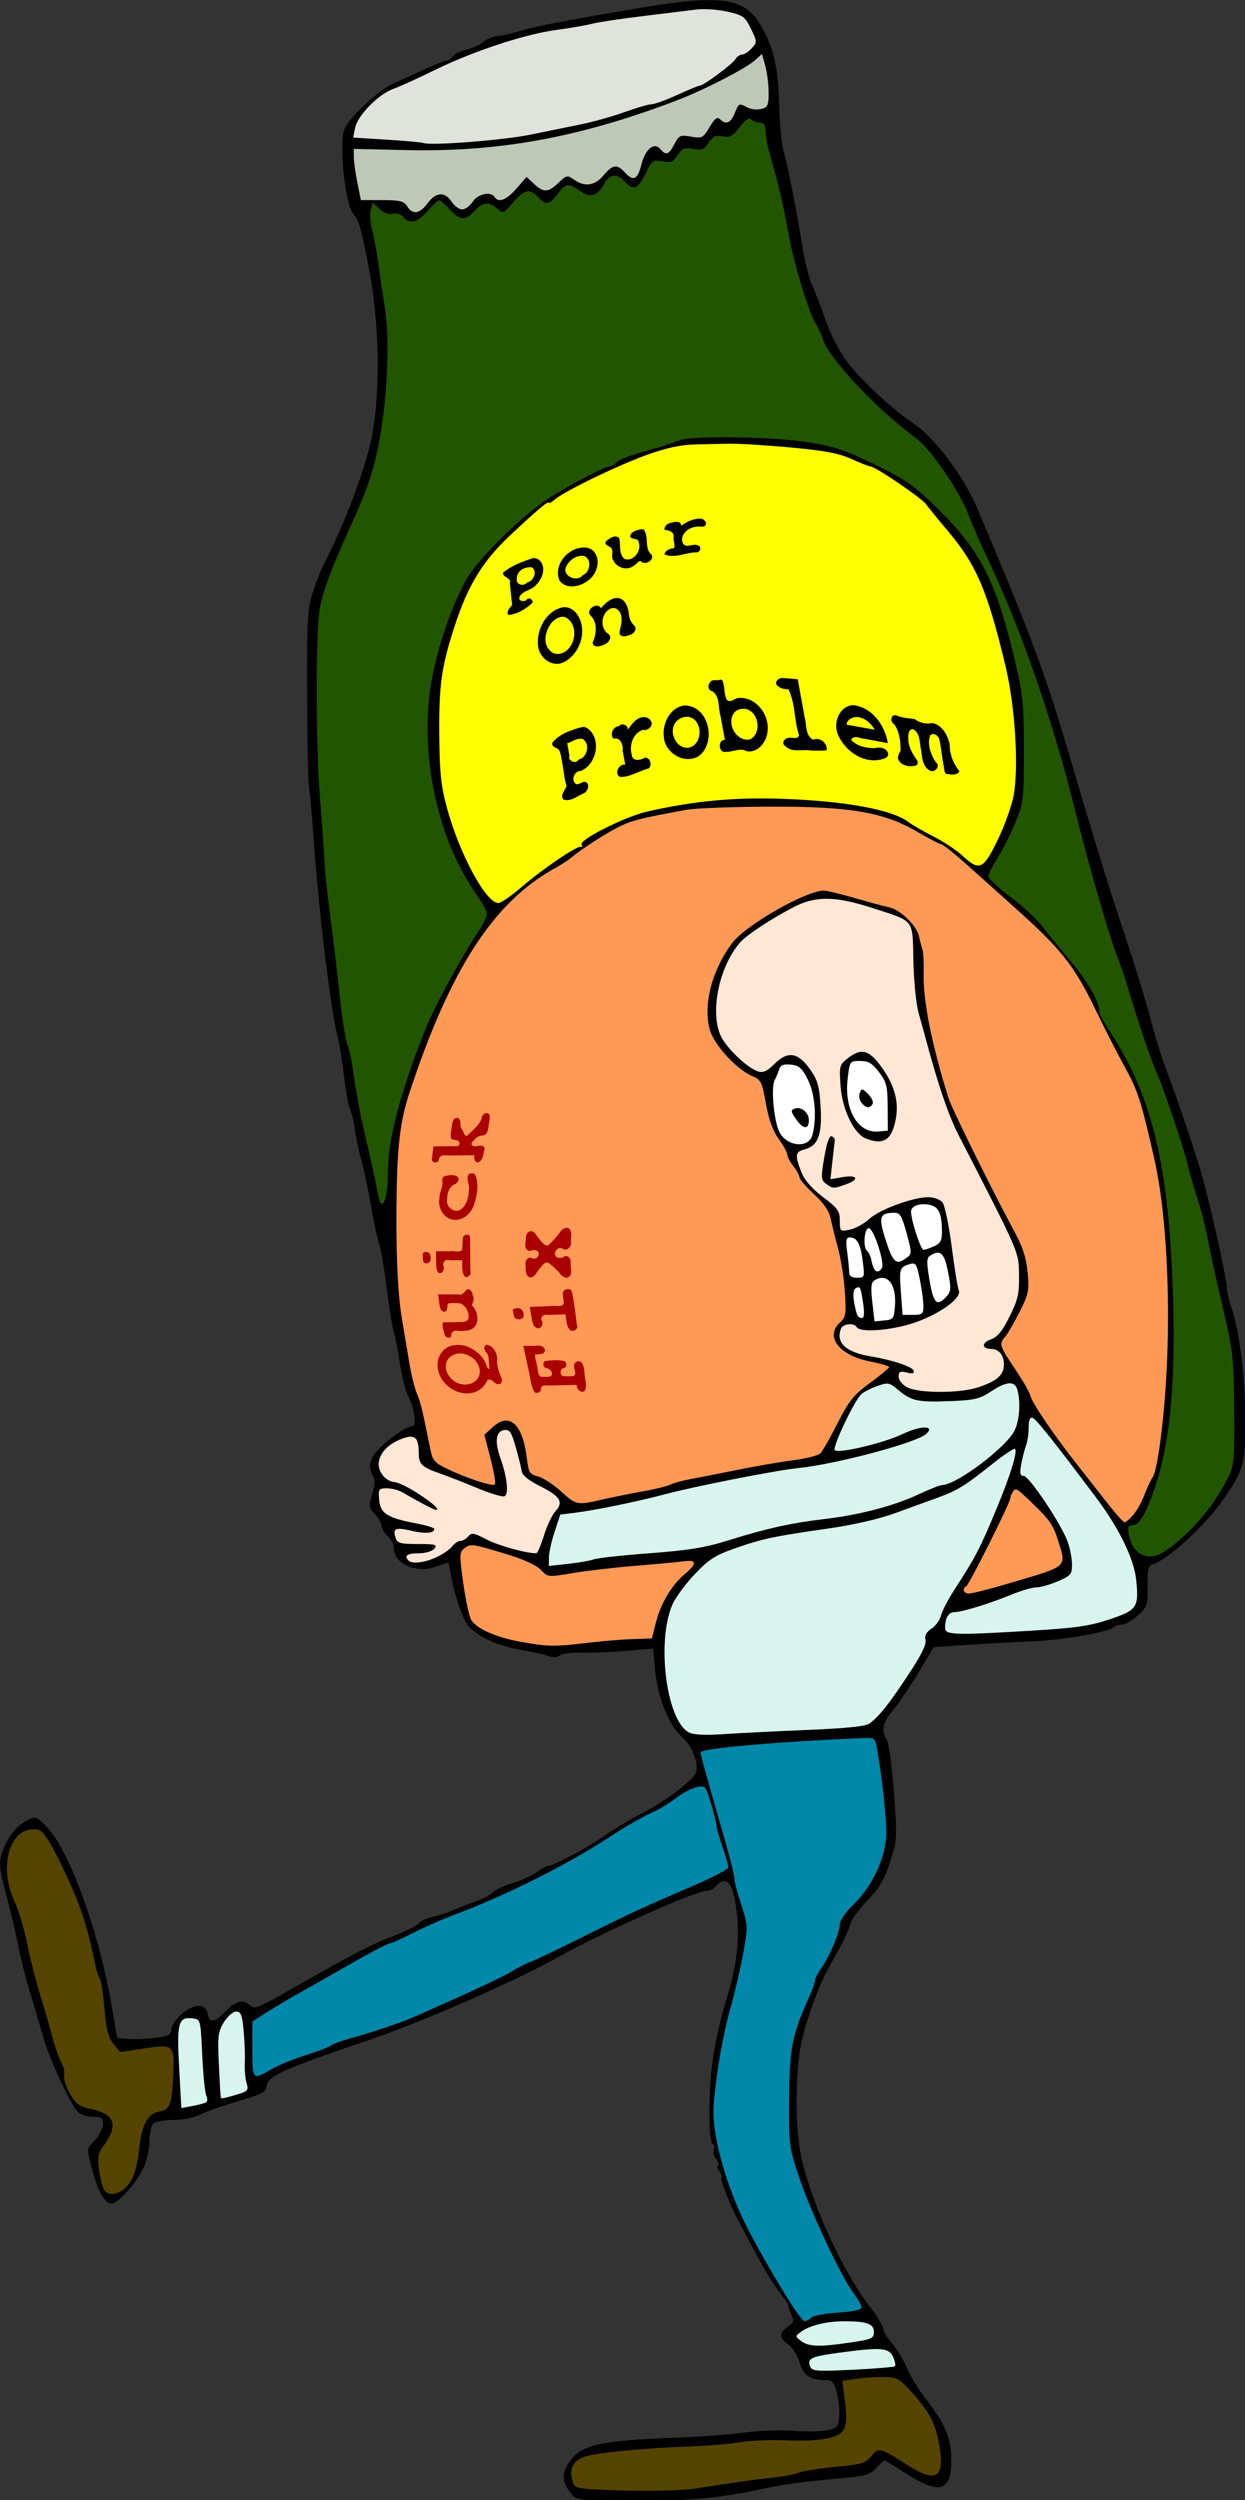 <?xml version="1.0" encoding="UTF-8" standalone="no"?>
<!-- Created with Inkscape (http://www.inkscape.org/) -->

<svg
   xmlns:dc="http://purl.org/dc/elements/1.1/"
   xmlns:cc="http://creativecommons.org/ns#"
   xmlns:rdf="http://www.w3.org/1999/02/22-rdf-syntax-ns#"
   xmlns:svg="http://www.w3.org/2000/svg"
   xmlns="http://www.w3.org/2000/svg"
   xmlns:sodipodi="http://sodipodi.sourceforge.net/DTD/sodipodi-0.dtd"
   xmlns:inkscape="http://www.inkscape.org/namespaces/inkscape"
   width="147.052mm"
   height="295.246mm"
   viewBox="0 0 147.052 295.246"
   version="1.1"
   id="svg8"
   inkscape:version="0.92.3 (2405546, 2018-03-11)"
   sodipodi:docname="Quick fix.svg">
  <rect x="0" y="0" width="147.052" height="295.246" fill="#333333" stroke="none"/>
  <title
     id="title404">Quick fix</title>
  <defs
     id="defs2" />
  <sodipodi:namedview
     id="base"
     pagecolor="#ffffff"
     bordercolor="#666666"
     borderopacity="1.0"
     inkscape:pageopacity="0.0"
     inkscape:pageshadow="2"
     inkscape:zoom="0.49628906"
     inkscape:cx="-339.00145"
     inkscape:cy="404.29859"
     inkscape:document-units="mm"
     inkscape:current-layer="layer1"
     showgrid="false"
     fit-margin-top="0"
     fit-margin-left="0"
     fit-margin-right="0"
     fit-margin-bottom="0"
     inkscape:window-width="1600"
     inkscape:window-height="845"
     inkscape:window-x="0"
     inkscape:window-y="27"
     inkscape:window-maximized="1" />
  <g
     inkscape:label="Layer 1"
     inkscape:groupmode="layer"
     id="layer1"
     transform="translate(-0.806,-1.316)">
    <g
       inkscape:groupmode="layer"
       id="layer2"
       inkscape:label="bund" />
    <g
       id="g402"
       transform="matrix(1.382,0,0,1.382,-70.105,-69.974)"
       style="stroke-width:0.724">
      <path
         inkscape:connector-curvature="0"
         id="path147"
         d="m 88.752,114.227 c -0.01,2.406 0.087,4.853 0.874,7.15 0.737,2.301 1.652,4.591 3.079,6.558 0.335,0.384 0.744,1.003 1.335,0.865 0.972,-0.389 1.687,-1.211 2.52,-1.819 1.362,-1.044 2.728,-2.125 4.261,-2.897 0.207,-0.025 0.419,-0.116 0.327,-0.364 0.351,-0.483 0.963,-0.707 1.456,-1.015 1.775,-0.953 3.679,-1.682 5.674,-2.005 2.694,-0.51 5.424,-0.809 8.169,-0.751 3.321,-0.005 6.661,0.216 9.903,0.959 1.109,0.238 2.151,0.705 3.08,1.353 1.524,0.895 3.149,1.658 4.456,2.874 0.409,0.381 1.141,0.748 1.609,0.247 0.726,-0.857 1.131,-1.935 1.605,-2.941 0.64,-1.504 1.171,-3.102 1.103,-4.759 0.087,-2.936 -0.122,-5.885 -0.756,-8.756 -0.704,-3.001 -1.409,-6.051 -2.822,-8.812 -1.039,-2.018 -2.604,-3.688 -4.033,-5.428 -1.016,-1.091 -2.337,-1.83 -3.561,-2.658 -0.969,-0.666 -2.112,-0.962 -3.173,-1.432 -2.071,-0.766 -4.314,-0.786 -6.485,-1.013 -2.548,-0.21 -5.114,-0.209 -7.664,-0.045 -2.311,0.298 -4.442,1.324 -6.558,2.24 -1.665,0.766 -3.323,1.572 -4.837,2.612 -0.512,0.083 -0.875,0.527 -1.27,0.838 -2.154,1.924 -4.41,3.895 -5.677,6.55 -0.974,2.037 -1.665,4.206 -2.176,6.403 -0.425,1.985 -0.44,4.025 -0.438,6.046 z m 5.692,-13.646 c 0.711,-0.577 1.603,-0.92 2.466,-1.185 0.548,0.009 0.821,0.699 0.665,1.171 -0.193,0.789 -0.931,1.24 -1.602,1.587 -0.374,0.137 -0.589,0.822 -0.062,0.879 0.251,0.082 0.462,-0.194 0.681,-0.161 0.233,0.162 -0.159,0.354 -0.26,0.466 -0.451,0.305 -0.952,0.634 -1.505,0.643 -0.05,-0.368 0.526,-0.567 0.338,-0.967 -0.107,-0.631 -0.052,-1.299 -0.234,-1.911 -0.123,-0.208 -0.356,-0.32 -0.488,-0.522 z m 2.965,5.844 c -0.014,-1.264 0.841,-2.668 2.17,-2.843 0.925,0.102 1.389,1.121 1.35,1.961 0.022,1.09 -0.672,2.164 -1.673,2.586 -0.982,0.313 -1.976,-0.748 -1.847,-1.704 z m 1.244,8.736 c 0.271,-0.505 0.863,-0.755 1.366,-0.978 0.433,-0.123 0.895,-0.446 1.352,-0.294 0.798,0.475 0.94,1.607 0.552,2.38 -0.232,0.576 -0.71,1.04 -1.323,1.182 -0.459,0.218 -0.555,1.073 -0.017,1.237 0.301,0.064 0.706,-0.403 0.876,0.012 0.021,0.545 -0.642,0.696 -1.016,0.916 -0.27,0.082 -0.711,0.361 -0.943,0.086 -0.08,-0.433 0.481,-0.745 0.281,-1.188 -0.241,-0.944 -0.22,-1.962 -0.605,-2.864 -0.105,-0.238 -0.431,-0.257 -0.523,-0.49 z m 0.463,-14.643 c 0.049,-1.24 1.393,-2.329 2.604,-1.919 0.755,0.456 0.633,1.592 0.115,2.188 -0.493,0.553 -1.268,0.883 -1.998,0.724 -0.483,-0.061 -0.751,-0.551 -0.72,-0.992 z m 2.674,3.352 c 0.047,-0.24 0.352,-0.448 0.582,-0.406 0.272,0.269 0.534,0.102 0.733,-0.167 0.349,-0.364 1.005,-0.735 1.437,-0.267 0.382,0.4 0.352,0.984 0.505,1.476 0.083,0.353 0.625,0.663 0.331,1.041 -0.247,0.206 -0.702,0.385 -0.974,0.165 0.005,-0.643 0.342,-1.378 -0.08,-1.967 -0.27,-0.39 -0.869,-0.412 -1.167,-0.043 -0.653,0.541 -0.595,1.614 0.053,2.134 0.318,0.259 -0.056,0.605 -0.317,0.714 -0.22,0.093 -0.6,0.249 -0.753,0.014 0.059,-0.546 0.277,-1.1 0.122,-1.658 -0.032,-0.396 -0.355,-0.669 -0.472,-1.021 z m 1.393,-5.875 c 0.18,-0.257 0.617,-0.596 0.921,-0.355 0.184,0.585 -0.057,1.437 0.58,1.805 0.69,0.284 1.367,-0.485 1.347,-1.149 0.066,-0.317 -0.047,-0.725 -0.425,-0.753 -0.174,-0.01 -0.419,-0.149 -0.207,-0.313 0.227,-0.191 0.56,-0.331 0.849,-0.287 0.376,0.659 0.074,1.601 0.681,2.152 0.04,0.356 -0.54,0.622 -0.774,0.336 -0.513,-0.036 -0.777,0.664 -1.321,0.581 -0.688,0.066 -1.212,-0.654 -1.075,-1.296 5.3e-4,-0.357 -0.351,-0.524 -0.576,-0.715 z m 0.54,16.318 c 0.047,-0.417 0.535,-0.734 0.93,-0.674 0.143,0.063 0.229,0.211 0.171,0.347 0.235,0.151 0.397,-0.271 0.552,-0.389 0.279,-0.306 0.693,-0.731 1.147,-0.585 0.388,0.102 0.472,0.694 0.036,0.797 -0.691,0.019 -1.253,0.58 -1.358,1.248 -0.059,0.487 -0.152,1.136 0.27,1.488 0.366,0.232 0.772,-0.123 1.133,-0.061 0.277,0.198 0.253,0.713 -0.147,0.737 -0.693,0.186 -1.346,0.62 -2.077,0.623 -0.426,-0.156 -0.08,-0.798 0.278,-0.808 0.336,-0.116 0.077,-0.569 0.078,-0.808 -0.128,-0.538 0.002,-1.255 -0.566,-1.584 -0.166,-0.147 -0.511,-0.003 -0.448,-0.331 z m 4.442,-0.013 c -0.042,-1.028 0.621,-2.203 1.727,-2.325 1.116,0.083 1.876,1.226 1.844,2.282 0.067,0.797 -0.342,1.749 -1.151,2.002 -1.165,0.324 -2.5,-0.732 -2.42,-1.96 z m 0.072,-17.595 c 0.181,-0.354 0.722,-0.446 1.077,-0.337 0.091,0.131 0.216,0.295 0.396,0.153 0.514,-0.25 1.116,-0.659 1.697,-0.395 0.151,0.088 0.18,0.317 -0.041,0.324 -0.54,0.034 -1.174,0.054 -1.558,0.52 -0.35,0.314 -0.465,1.025 -0.007,1.287 0.403,0.174 0.963,-0.211 1.263,0.18 -0.135,0.379 -0.607,0.202 -0.9,0.318 -0.619,0.107 -1.294,0.269 -1.906,0.133 0.162,-0.275 0.532,-0.273 0.745,-0.438 -0.085,-0.482 0.123,-1.11 -0.251,-1.501 -0.15,-0.125 -0.367,-0.12 -0.515,-0.244 z M 111.978,110.184 c 0.111,-0.398 0.644,-0.418 0.97,-0.343 0.229,0.537 0.112,1.211 0.473,1.687 0.449,0.208 0.858,-0.283 1.322,-0.167 1.648,0.153 2.652,2.33 1.676,3.677 -0.315,0.484 -0.919,0.749 -1.48,0.558 -0.587,-0.142 -1.164,0.151 -1.739,0.127 -0.316,-0.163 -0.331,-0.727 0.049,-0.832 0.248,-0.178 -0.032,-0.553 -0.004,-0.803 -0.228,-1.004 -0.291,-2.043 -0.578,-3.032 -0.081,-0.341 -0.437,-0.444 -0.635,-0.682 -0.032,-0.058 -0.057,-0.124 -0.053,-0.191 z m 5.799,-0.234 c 0.229,-0.513 0.888,-0.227 1.312,-0.256 0.523,-0.097 0.319,0.617 0.467,0.939 0.252,1.243 0.388,2.516 0.716,3.741 0.123,0.433 0.583,0.531 0.974,0.501 0.332,0.073 0.573,0.416 0.626,0.74 -1.002,-0.058 -2.022,0.049 -3.01,-0.136 -0.21,-0.084 -0.581,-0.328 -0.429,-0.582 0.349,-0.312 0.995,0.064 1.25,-0.382 -0.066,-0.676 -0.279,-1.34 -0.347,-2.022 -0.134,-0.694 -0.196,-1.444 -0.556,-2.063 -0.304,-0.19 -0.819,-0.023 -1.003,-0.479 z m 5.152,3.637 c -0.061,-0.66 0.381,-1.365 1.013,-1.569 1.144,-0.147 2.124,0.77 2.647,1.704 0.209,0.371 0.35,0.783 0.444,1.194 -0.936,-0.098 -1.854,-0.422 -2.797,-0.414 -0.228,0.044 -0.418,0.377 -0.144,0.511 0.686,0.608 1.639,0.579 2.491,0.61 0.244,-8e-4 0.67,0.293 0.439,0.548 -0.612,0.349 -1.387,0.262 -2.037,0.046 -0.893,-0.361 -1.653,-1.116 -1.981,-2.024 -0.056,-0.2 -0.074,-0.4 -0.074,-0.606 z m 4.705,-0.564 c 0.066,-0.35 0.501,-0.072 0.714,-0.06 0.557,0.089 1.115,0.184 1.624,0.439 0.56,0.196 1.309,-0.059 1.702,0.492 0.529,0.508 0.695,1.238 0.766,1.941 0.085,0.583 0.361,1.145 0.69,1.612 -0.152,0.297 -0.606,0.184 -0.874,0.121 -0.272,-0.628 -0.269,-1.368 -0.417,-2.04 -0.099,-0.46 -0.094,-1.185 -0.676,-1.307 -0.419,-0.077 -0.6,0.393 -0.546,0.735 -0.018,0.736 0.306,1.425 0.705,2.019 0.036,0.386 -0.512,0.47 -0.696,0.171 -0.459,-0.512 -0.394,-1.263 -0.549,-1.894 -0.1,-0.516 -0.11,-1.259 -0.725,-1.435 -0.459,-0.082 -0.567,0.503 -0.524,0.841 4e-5,0.741 0.399,1.377 0.744,2 0.119,0.336 -0.42,0.31 -0.619,0.262 -0.346,-0.064 -0.884,-0.343 -0.744,-0.764 0.323,-0.774 0.116,-1.677 -0.191,-2.424 -0.072,-0.276 -0.42,-0.401 -0.383,-0.708 z"
         style="opacity:1;vector-effect:none;fill:#ffff00;fill-opacity:1;stroke:none;stroke-width:1.086;stroke-linecap:round;stroke-linejoin:round;stroke-miterlimit:4;stroke-dasharray:none;stroke-dashoffset:0;stroke-opacity:1" />
      <path
         inkscape:connector-curvature="0"
         id="path149"
         d="m 123.584,113.491 c 0.008,0.106 0.136,0.096 0.211,0.119 0.758,0.149 1.52,0.28 2.281,0.411 0.086,0.007 0.104,-0.106 0.05,-0.157 -0.203,-0.342 -0.481,-0.645 -0.821,-0.854 -0.301,-0.172 -0.661,-0.301 -1.01,-0.215 -0.208,0.041 -0.409,0.137 -0.546,0.302 -0.1,0.105 -0.153,0.251 -0.165,0.394 z"
         style="opacity:1;vector-effect:none;fill:#ffff00;fill-opacity:1;stroke:none;stroke-width:1.086;stroke-linecap:round;stroke-linejoin:round;stroke-miterlimit:4;stroke-dasharray:none;stroke-dashoffset:0;stroke-opacity:1" />
      <path
         inkscape:connector-curvature="0"
         id="path151"
         d="m 113.73,113.28 c -0.002,0.327 0.121,0.646 0.296,0.918 0.234,0.352 0.613,0.635 1.043,0.668 0.169,0.007 0.357,0.022 0.498,-0.091 0.383,-0.264 0.596,-0.738 0.57,-1.199 -1.5e-4,-0.531 -0.256,-1.074 -0.717,-1.355 -0.292,-0.193 -0.673,-0.191 -0.996,-0.085 -0.264,0.081 -0.472,0.292 -0.58,0.543 -0.087,0.188 -0.126,0.394 -0.113,0.601 z"
         style="opacity:1;vector-effect:none;fill:#ffff00;fill-opacity:1;stroke:none;stroke-width:1.086;stroke-linecap:round;stroke-linejoin:round;stroke-miterlimit:4;stroke-dasharray:none;stroke-dashoffset:0;stroke-opacity:1" />
      <path
         inkscape:connector-curvature="0"
         id="path153"
         d="m 108.732,114.076 c -0.003,0.524 0.275,1.041 0.714,1.327 0.175,0.105 0.378,0.17 0.584,0.159 0.312,0.015 0.606,-0.161 0.805,-0.39 0.343,-0.401 0.418,-0.977 0.288,-1.477 -0.107,-0.421 -0.421,-0.805 -0.85,-0.919 -0.357,-0.084 -0.742,0.027 -1.035,0.238 -0.315,0.225 -0.513,0.606 -0.504,0.995 -5.3e-4,0.022 -5.3e-4,0.045 -2.7e-4,0.067 z"
         style="opacity:1;vector-effect:none;fill:#ffff00;fill-opacity:1;stroke:none;stroke-width:1.086;stroke-linecap:round;stroke-linejoin:round;stroke-miterlimit:4;stroke-dasharray:none;stroke-dashoffset:0;stroke-opacity:1" />
      <path
         inkscape:connector-curvature="0"
         id="path155"
         d="m 99.542,100.31 c 0.012,0.371 0.343,0.647 0.677,0.745 0.316,0.097 0.694,0.037 0.924,-0.215 0.138,-0.093 0.288,-0.176 0.383,-0.319 0.274,-0.347 0.319,-0.866 0.081,-1.243 -0.119,-0.159 -0.292,-0.298 -0.501,-0.288 -0.662,-0.024 -1.28,0.445 -1.517,1.049 -0.03,0.087 -0.048,0.178 -0.046,0.27 z"
         style="opacity:1;vector-effect:none;fill:#ffff00;fill-opacity:1;stroke:none;stroke-width:1.086;stroke-linecap:round;stroke-linejoin:round;stroke-miterlimit:4;stroke-dasharray:none;stroke-dashoffset:0;stroke-opacity:1" />
      <path
         inkscape:connector-curvature="0"
         id="path157"
         d="m 97.85,106.281 c -0.014,0.421 0.216,0.826 0.539,1.083 0.365,0.278 0.888,0.219 1.257,-0.019 0.492,-0.318 0.772,-0.897 0.825,-1.47 0.057,-0.589 -0.17,-1.237 -0.687,-1.561 -0.258,-0.187 -0.61,-0.117 -0.878,0.011 -0.557,0.275 -0.876,0.867 -1.018,1.449 -0.043,0.165 -0.037,0.337 -0.038,0.506 z"
         style="opacity:1;vector-effect:none;fill:#ffff00;fill-opacity:1;stroke:none;stroke-width:1.086;stroke-linecap:round;stroke-linejoin:round;stroke-miterlimit:4;stroke-dasharray:none;stroke-dashoffset:0;stroke-opacity:1" />
      <path
         inkscape:connector-curvature="0"
         id="path159"
         d="m 95.393,101.122 c -0.017,0.201 0.105,0.396 0.294,0.467 0.237,0.105 0.531,0.05 0.709,-0.139 0.394,-0.12 0.688,-0.506 0.701,-0.918 7.93e-4,-0.247 -0.149,-0.521 -0.403,-0.578 -0.322,0.023 -0.663,0.079 -0.921,0.291 -0.272,0.203 -0.405,0.543 -0.381,0.877 z"
         style="opacity:1;vector-effect:none;fill:#ffff00;fill-opacity:1;stroke:none;stroke-width:1.086;stroke-linecap:round;stroke-linejoin:round;stroke-miterlimit:4;stroke-dasharray:none;stroke-dashoffset:0;stroke-opacity:1" />
      <path
         inkscape:connector-curvature="0"
         id="path161"
         d="m 99.708,115.107 c 0.061,0.344 0.122,0.691 0.183,1.036 -0.043,0.116 -0.03,0.247 0.032,0.353 0.086,0.145 0.243,0.249 0.41,0.272 0.109,0.004 0.227,0.015 0.322,-0.05 0.064,-0.035 0.113,-0.091 0.151,-0.153 0.289,-0.074 0.524,-0.296 0.646,-0.565 0.134,-0.283 0.17,-0.621 0.054,-0.916 -0.072,-0.185 -0.207,-0.354 -0.39,-0.437 -0.121,-0.036 -0.251,-0.02 -0.375,-0.006 -0.308,0.055 -0.578,0.223 -0.867,0.334 -0.054,0.032 -0.14,0.026 -0.163,0.095 -0.004,0.012 -0.005,0.025 -0.004,0.038 z"
         style="opacity:1;vector-effect:none;fill:#ffff00;fill-opacity:1;stroke:none;stroke-width:1.086;stroke-linecap:round;stroke-linejoin:round;stroke-miterlimit:4;stroke-dasharray:none;stroke-dashoffset:0;stroke-opacity:1" />
      <path
         inkscape:connector-curvature="0"
         id="path165"
         d="m 85.107,156.6 c -0.016,2.976 0.121,5.96 0.649,8.894 0.357,1.973 0.579,3.997 1.308,5.877 0.471,1.561 0.639,3.203 1.135,4.76 0.311,0.784 1.233,1 1.914,1.352 1.095,0.433 2.196,0.932 3.369,1.095 0.372,-0.032 0.219,-0.547 0.2,-0.79 -0.211,-1.203 -0.551,-2.378 -0.841,-3.564 0.532,-0.432 1.03,-1.125 1.784,-1.12 0.792,0.1 1.089,0.991 1.293,1.648 0.282,0.833 0.256,1.749 0.565,2.576 0.325,0.536 1.053,0.551 1.522,0.912 0.903,0.505 1.536,1.415 2.5,1.811 1.058,0.225 2.104,-0.245 3.139,-0.396 1.927,-0.409 3.889,-0.719 5.761,-1.331 2.889,-0.653 5.801,-1.209 8.718,-1.704 1.089,-0.204 2.243,-0.242 3.264,-0.7 0.643,-0.665 0.979,-1.565 1.443,-2.354 0.64,-1.228 1.288,-2.532 2.445,-3.357 0.687,-0.583 1.495,-1.047 2.086,-1.731 0.074,-0.332 -0.432,-0.341 -0.639,-0.427 -1.259,-0.332 -2.688,-0.509 -3.633,-1.5 -0.537,-0.525 -0.46,-1.438 0.1,-1.915 0.609,-0.423 0.461,-1.236 0.468,-1.871 -0.043,-2.08 -0.489,-4.12 -1.007,-6.126 -0.192,-0.819 -0.371,-1.685 -0.969,-2.319 -0.603,-0.772 -1.47,-1.335 -1.934,-2.209 -0.287,-0.753 -0.933,-1.329 -1.123,-2.13 -0.497,-0.994 -1.238,-1.873 -1.476,-2.982 -0.315,-1.015 -0.341,-2.124 -0.811,-3.086 -0.367,-0.478 -1.034,-0.572 -1.479,-0.966 -1.114,-0.848 -2.134,-1.906 -2.692,-3.205 -0.456,-1.411 -0.247,-2.969 0.18,-4.354 0.5,-1.441 1.233,-2.868 2.384,-3.897 1.739,-1.401 3.701,-2.533 5.767,-3.377 0.61,-0.264 1.292,-0.376 1.935,-0.172 1.698,0.412 3.385,0.9 5.063,1.372 0.84,0.329 1.512,1.021 2.002,1.742 0.463,1.007 0.654,2.133 0.642,3.243 0.01,1.919 0.213,3.834 0.657,5.703 0.54,2.327 1.106,4.673 2.08,6.862 1.713,3.595 3.528,7.14 5.347,10.681 0.673,1.329 0.95,2.842 0.812,4.325 -0.231,1.056 -0.834,1.988 -1.327,2.937 -0.238,0.51 -0.664,0.916 -0.873,1.435 -0.12,0.752 0.514,1.341 0.839,1.954 0.676,1.029 1.35,2.051 1.82,3.194 1.275,2.282 2.961,4.3 4.537,6.375 1.077,1.33 2.071,2.741 3.272,3.964 0.267,0.201 0.491,-0.238 0.677,-0.368 1.007,-0.983 1.311,-2.41 1.989,-3.597 0.473,-1.345 0.565,-2.79 0.755,-4.195 0.382,-3.372 0.546,-6.767 0.476,-10.161 -0.004,-4.662 -0.279,-9.357 -1.376,-13.904 -0.528,-2.296 -1.051,-4.635 -2.231,-6.701 -1.434,-2.649 -2.67,-5.404 -4.184,-8.008 -1.62,-2.601 -4.04,-4.548 -6.258,-6.613 -1.663,-1.455 -3.249,-3.006 -5.007,-4.348 -0.719,-0.439 -1.516,-0.742 -2.233,-1.191 -1.54,-0.902 -3.235,-1.537 -5.005,-1.795 -3.994,-0.607 -8.053,-0.47 -12.078,-0.361 -1.85,0.01 -3.682,0.289 -5.485,0.683 -1.528,0.278 -3.038,0.745 -4.343,1.608 -1.341,0.785 -2.569,1.749 -3.854,2.605 -1.523,0.867 -2.993,1.854 -4.206,3.132 -2.868,2.749 -4.735,6.337 -6.316,9.933 -1.103,2.613 -2.124,5.272 -2.859,8.013 -0.762,3.215 -0.628,6.547 -0.662,9.826 1.64e-4,0.103 2.65e-4,0.207 5.3e-4,0.31 z"
         style="opacity:1;vector-effect:none;fill:#ff9955;fill-opacity:1;stroke:none;stroke-width:1.086;stroke-linecap:round;stroke-linejoin:round;stroke-miterlimit:4;stroke-dasharray:none;stroke-dashoffset:0;stroke-opacity:1" />
      <path
         inkscape:connector-curvature="0"
         id="path167"
         d="m 133.587,187.463 c 0.004,0.273 0.304,0.398 0.541,0.362 0.887,-0.088 1.737,-0.386 2.596,-0.611 1.406,-0.413 2.823,-0.798 4.208,-1.28 0.452,-0.19 1.001,-0.374 1.218,-0.855 0.172,-0.474 -0.059,-0.97 -0.175,-1.43 -0.261,-0.868 -0.555,-1.76 -1.172,-2.448 -0.679,-0.787 -1.451,-1.489 -2.215,-2.193 -0.172,-0.164 -0.475,-0.364 -0.685,-0.146 -0.21,0.249 -0.323,0.566 -0.392,0.88 -0.516,1.255 -1.151,2.463 -1.745,3.687 -0.604,1.183 -1.183,2.395 -1.887,3.519 -0.106,0.164 -0.295,0.3 -0.292,0.514 z"
         style="opacity:1;vector-effect:none;fill:#ff9955;fill-opacity:1;stroke:none;stroke-width:1.086;stroke-linecap:round;stroke-linejoin:round;stroke-miterlimit:4;stroke-dasharray:none;stroke-dashoffset:0;stroke-opacity:1" />
      <path
         inkscape:connector-curvature="0"
         id="path169"
         d="m 90.594,184.642 c -0.005,1.128 0.223,2.24 0.396,3.35 0.137,0.68 0.23,1.383 0.508,2.023 0.281,0.516 0.84,0.795 1.341,1.056 1.462,0.672 3.067,0.953 4.653,1.156 1.855,0.213 3.702,-0.186 5.546,-0.323 1.331,-0.128 2.663,-0.178 3.999,-0.219 0.16,-0.11 0.12,-0.373 0.198,-0.544 0.261,-1.05 0.539,-2.106 1.103,-3.039 0.423,-0.762 0.986,-1.437 1.639,-2.013 0.253,-0.267 0.625,-0.489 0.707,-0.872 0.047,-0.208 -0.161,-0.361 -0.355,-0.332 -1.038,0.018 -2.067,0.184 -3.101,0.257 -2.642,0.227 -5.286,0.462 -7.9,0.913 -0.401,0.033 -0.828,0.16 -1.22,0.019 -0.374,-0.236 -0.64,-0.617 -1.047,-0.811 -1.314,-0.704 -2.771,-1.07 -4.191,-1.493 -0.5,-0.116 -1.024,-0.31 -1.541,-0.194 -0.376,0.148 -0.775,0.483 -0.734,0.928 -5.29e-4,0.046 -5.29e-4,0.092 -2.65e-4,0.138 z"
         style="opacity:1;vector-effect:none;fill:#ff9955;fill-opacity:1;stroke:none;stroke-width:1.086;stroke-linecap:round;stroke-linejoin:round;stroke-miterlimit:4;stroke-dasharray:none;stroke-dashoffset:0;stroke-opacity:1" />
      <path
         inkscape:connector-curvature="0"
         id="path171"
         d="m 78.294,111.803 c 0.022,7.571 0.686,15.124 1.667,22.626 0.323,2.58 0.508,5.201 1.225,7.707 0.521,3.344 1.226,6.655 1.973,9.955 0.231,0.797 0.264,1.688 0.651,2.424 0.468,0.164 0.55,-0.547 0.611,-0.857 0.241,-2.002 0.221,-4.036 0.722,-6.002 0.766,-3.172 1.874,-6.27 3.189,-9.253 1.291,-2.86 3.015,-5.485 4.554,-8.211 0.451,-0.749 -0.325,-1.475 -0.647,-2.1 -3.378,-4.954 -4.693,-11.128 -4.094,-17.05 0.466,-3.364 1.484,-6.694 3.077,-9.694 1.039,-1.87 2.722,-3.279 4.221,-4.771 2.136,-2.035 4.723,-3.544 7.39,-4.773 0.608,-0.186 1.154,-0.511 1.687,-0.848 1.605,-0.652 3.296,-1.07 4.945,-1.6 2.622,-0.506 5.325,-0.231 7.976,-0.142 2.701,0.114 5.398,0.622 7.834,1.837 1.97,0.912 3.959,1.916 5.466,3.525 2.049,1.894 3.918,4.067 5.022,6.658 1.292,2.961 2.051,6.136 2.668,9.296 0.337,2.549 0.285,5.143 0.244,7.713 -0.026,1.377 -0.241,2.773 -0.91,3.998 -0.58,1.385 -1.421,2.641 -2.031,4.009 -0.089,0.543 0.541,0.885 0.845,1.244 1.343,1.149 2.809,2.169 3.886,3.588 1.478,1.885 3.223,3.616 4.29,5.783 0.355,0.832 0.512,1.778 1.065,2.538 1.658,2.594 3.039,5.383 3.832,8.367 1.555,5.755 1.744,11.764 1.824,17.697 -0.036,4.789 -0.216,9.717 -1.973,14.226 -0.353,0.743 -0.602,1.695 -1.384,2.103 -0.425,-0.074 -0.599,0.385 -0.479,0.729 0.084,1.097 0.957,2.325 2.171,2.163 1.228,-0.261 2.149,-1.233 3.063,-2.029 1.599,-1.573 2.974,-3.429 3.821,-5.515 0.262,-1.046 0.086,-2.153 0.151,-3.222 -0.07,-3.054 0.207,-6.165 -0.557,-9.157 -0.805,-3.32 -1.422,-6.683 -2.283,-9.989 -1.185,-4.299 -2.503,-8.571 -4.14,-12.72 -1.296,-3.714 -2.487,-7.464 -3.744,-11.192 -2.206,-7.06 -3.653,-14.341 -6.137,-21.318 -1.515,-4.495 -3.476,-8.819 -5.411,-13.143 -1.222,-2.811 -2.718,-5.645 -5.098,-7.649 -2.603,-2.045 -5.044,-4.331 -7.016,-6.999 -0.707,-1.066 -1.126,-2.288 -1.695,-3.429 -1.386,-3.425 -1.918,-7.1 -2.754,-10.681 -0.467,-1.749 -0.942,-3.501 -1.246,-5.286 -0.104,-0.545 -0.744,-0.366 -1.089,-0.626 -0.509,-0.359 -0.864,0.281 -1.195,0.563 -0.415,0.326 -0.675,1.063 -1.298,0.822 -0.596,-0.199 -1.062,0.014 -1.384,0.54 -0.298,0.527 -0.751,0.651 -1.313,0.5 -0.558,-0.108 -1.138,0.125 -1.402,0.643 -0.205,0.418 -0.636,0.506 -1.052,0.473 -0.446,0.076 -1.12,-0.228 -1.265,0.377 -0.397,0.625 -0.67,1.43 -1.315,1.843 -0.614,-0.351 -1.176,-1.249 -1.98,-0.935 -0.731,0.368 -0.845,1.595 -1.798,1.545 -0.74,-0.111 -1.328,-1.058 -2.122,-0.715 -0.58,0.383 -0.885,1.112 -1.509,1.421 -0.611,-0.255 -1.025,-1.161 -1.773,-0.97 -0.854,0.311 -1.304,1.259 -2.01,1.71 -0.54,-0.282 -1.114,-0.959 -1.769,-0.56 -0.643,0.245 -0.997,1.045 -1.705,1.106 -0.738,-0.386 -1.23,-1.184 -1.962,-1.559 -0.816,0.546 -1.338,1.553 -2.315,1.845 -0.535,-0.072 -0.842,-0.752 -1.448,-0.664 -0.786,0.119 -1.361,-0.493 -1.88,-0.978 -0.286,0.089 -0.238,0.645 -0.321,0.939 -0.052,1.42 0.478,2.783 0.615,4.186 0.479,3.169 1.015,6.351 0.767,9.567 -0.188,3.854 -0.749,7.746 -2.33,11.296 -1.202,2.974 -2.791,5.839 -3.417,9.011 -0.233,2.676 -0.181,5.377 -0.198,8.062 z"
         style="opacity:1;vector-effect:none;fill:#225500;fill-opacity:1;stroke:none;stroke-width:1.086;stroke-linecap:round;stroke-linejoin:round;stroke-miterlimit:4;stroke-dasharray:none;stroke-dashoffset:0;stroke-opacity:1" />
      <path
         inkscape:connector-curvature="0"
         id="path173"
         d="m 81.399,63.394 c 0.671,0.142 1.382,0.108 2.069,0.173 1.445,0.097 2.896,0.165 4.325,0.382 2.076,0.044 4.149,-0.165 6.212,-0.376 2.309,-0.232 4.567,-0.786 6.838,-1.245 1.856,-0.368 3.639,-1.006 5.443,-1.556 0.785,-0.198 1.588,-0.369 2.328,-0.717 0.931,-0.413 1.874,-0.802 2.814,-1.19 0.946,-0.523 1.802,-1.202 2.605,-1.922 0.242,-0.229 0.421,-0.604 0.801,-0.603 0.471,-0.201 0.903,-0.564 1.13,-1.027 0.124,-0.462 -0.217,-0.887 -0.374,-1.299 -0.256,-0.567 -0.632,-1.168 -1.281,-1.32 -1.357,-0.399 -2.803,-0.543 -4.204,-0.309 -2.45,0.313 -4.91,0.568 -7.347,0.972 -1.519,0.293 -3.038,0.567 -4.569,0.793 -3.114,0.59 -6.118,1.673 -9.003,2.971 -1.549,0.739 -3.104,1.456 -4.677,2.142 -1.024,0.521 -1.859,1.366 -2.521,2.294 -0.374,0.53 -0.503,1.194 -0.594,1.817 z"
         style="opacity:1;vector-effect:none;fill:#dee3db;fill-opacity:1;stroke:none;stroke-width:1.086;stroke-linecap:round;stroke-linejoin:round;stroke-miterlimit:4;stroke-dasharray:none;stroke-dashoffset:0;stroke-opacity:1" />
      <path
         inkscape:connector-curvature="0"
         id="path175"
         d="m 81.466,64.867 c 0.007,1.311 0.361,2.586 0.586,3.87 0.219,0.147 0.564,0.023 0.832,0.064 0.904,0.029 1.827,-0.071 2.71,0.131 0.441,0.147 0.548,0.728 1.013,0.855 0.542,0.152 0.968,-0.356 1.288,-0.715 0.305,-0.362 0.72,-0.884 1.26,-0.744 0.62,0.238 0.822,1.026 1.479,1.216 0.519,0.101 0.95,-0.351 1.221,-0.74 0.324,-0.362 0.838,-0.614 1.323,-0.525 0.339,0.104 0.499,0.554 0.9,0.5 0.752,-0.134 1.241,-0.804 1.732,-1.329 0.17,-0.195 0.337,-0.392 0.505,-0.588 0.494,0.391 0.923,0.995 1.588,1.085 0.638,-0.009 1.064,-0.583 1.529,-0.942 0.151,-0.133 0.361,-0.322 0.56,-0.162 0.524,0.284 1.062,0.692 1.698,0.573 0.847,-0.07 1.279,-0.91 1.902,-1.363 0.228,-0.208 0.582,-0.136 0.762,0.094 0.345,0.272 0.648,0.728 1.123,0.768 0.51,-0.189 0.605,-0.806 0.753,-1.262 0.191,-0.543 0.396,-1.209 0.97,-1.458 0.458,-0.028 0.643,0.598 1.09,0.596 0.524,-0.196 0.677,-0.813 0.985,-1.227 0.284,-0.437 0.852,-0.205 1.265,-0.172 0.392,0.078 0.879,0.069 1.119,-0.308 0.347,-0.421 0.535,-1 1.004,-1.306 0.254,0.212 0.659,0.539 1,0.284 0.455,-0.36 0.547,-0.998 0.918,-1.406 0.429,0.09 0.802,0.41 1.264,0.346 0.409,0.002 0.996,0.03 1.152,-0.449 0.203,-0.767 0.075,-1.579 0.003,-2.357 -0.1,-0.692 -0.261,-1.381 -0.491,-2.04 -0.184,-0.101 -0.335,0.185 -0.485,0.264 -1.229,1.06 -2.737,1.705 -4.168,2.436 -2.948,1.433 -6.079,2.454 -9.22,3.371 -3.938,1.121 -8.004,1.797 -12.085,2.018 -3.001,0.067 -6.005,0.04 -9.006,-0.038 -0.182,0.12 -0.032,0.462 -0.08,0.659 z"
         style="opacity:1;vector-effect:none;fill:#bec8b7;fill-opacity:1;stroke:none;stroke-width:1.086;stroke-linecap:round;stroke-linejoin:round;stroke-miterlimit:4;stroke-dasharray:none;stroke-dashoffset:0;stroke-opacity:1" />
      <path
         inkscape:connector-curvature="0"
         id="path177"
         d="m 112.417,138.07 c -10e-6,1.026 0.248,2.089 0.928,2.885 0.696,0.861 1.509,1.665 2.495,2.185 0.418,0.232 0.951,0.148 1.289,-0.185 0.505,-0.367 0.912,-0.93 1.544,-1.076 0.397,-0.072 0.791,0.076 1.072,0.358 0.804,0.739 1.412,1.737 1.503,2.842 0.109,1.005 0.127,2.037 0.053,3.051 -0.092,0.63 -0.426,1.292 -1.072,1.5 -0.355,0.118 -0.851,0.219 -0.905,0.671 -0.032,0.552 0.238,1.072 0.433,1.575 0.518,1.194 1.659,1.905 2.607,2.723 0.329,0.267 0.612,0.631 0.592,1.077 0.065,0.355 -0.044,0.786 0.187,1.09 0.326,0.158 0.716,0.005 1.045,-0.082 1.021,-0.309 1.714,-1.194 2.69,-1.596 1.206,-0.56 2.505,-1.048 3.844,-1.076 0.412,0.016 0.933,0.131 1.124,0.538 0.399,1.28 0.543,2.623 0.746,3.943 0.161,1.18 0.345,2.37 0.572,3.531 -0.186,0.557 -0.725,0.888 -1.172,1.222 -1.831,1.221 -4.031,1.838 -6.219,1.908 -0.444,-0.011 -0.957,0.01 -1.284,-0.34 -0.396,-0.29 -1.057,-0.224 -1.346,0.183 -0.185,0.366 -0.194,0.822 -0.087,1.211 0.405,0.841 1.398,1.084 2.227,1.288 1.288,0.281 2.621,0.47 3.804,1.077 0.042,0.03 0.261,0.159 0.162,0.224 -0.349,0.05 -0.701,-0.167 -1.041,-0.077 -0.381,0.321 -0.152,0.922 0.173,1.198 0.704,0.622 1.713,0.625 2.599,0.677 1.824,0.043 3.769,-0.015 5.373,-0.993 0.54,-0.304 0.907,-0.904 0.838,-1.532 0.026,-0.624 -0.428,-1.286 -1.089,-1.308 -0.186,-0.045 -0.517,-0.006 -0.579,-0.233 0.175,-0.366 0.665,-0.404 0.953,-0.656 0.723,-0.582 1.058,-1.491 1.465,-2.296 0.325,-0.695 0.578,-1.445 0.527,-2.224 -0.017,-0.798 0.056,-1.61 -0.099,-2.398 -0.47,-1.547 -1.265,-2.968 -1.965,-4.418 -1.218,-2.464 -2.562,-4.867 -3.69,-7.375 -1.058,-2.596 -1.764,-5.324 -2.507,-8.026 -0.303,-1.073 -0.548,-2.153 -0.608,-3.268 -0.149,-1.574 -0.066,-3.169 -0.272,-4.741 -0.079,-0.6 -0.563,-1.041 -1.107,-1.245 -1.317,-0.532 -2.682,-0.945 -4.057,-1.301 -1.537,-0.374 -3.237,-0.462 -4.694,0.249 -1.378,0.658 -2.686,1.463 -3.939,2.335 -0.915,0.625 -1.639,1.5 -2.1,2.506 -0.655,1.366 -1.026,2.882 -1.018,4.4 z m 9.258,14.068 c 0.045,-1.063 0.234,-2.124 0.557,-3.136 0.042,-0.071 0.094,-0.307 0.205,-0.161 0.251,0.162 0.024,0.513 0.052,0.763 -0.099,0.919 -0.216,1.836 -0.294,2.757 0.116,0.18 0.397,-0.012 0.574,0.008 0.485,-0.057 0.99,-0.225 1.476,-0.116 0.097,0.079 -0.146,0.181 -0.218,0.228 -0.474,0.214 -0.971,0.442 -1.496,0.462 -0.343,-0.12 -0.728,-0.338 -0.849,-0.701 -0.004,-0.034 -0.006,-0.069 -0.006,-0.104 z m 1.539,-8.873 c -0.045,-0.364 0.091,-0.722 0.379,-0.953 0.408,-0.354 0.883,-0.76 1.457,-0.734 0.719,0.114 1.163,0.788 1.567,1.329 0.905,1.241 1.478,2.828 1.129,4.363 -0.138,0.596 -0.292,1.319 -0.885,1.626 -0.677,0.25 -1.482,-0.01 -2.008,-0.483 -0.861,-0.856 -1.254,-2.066 -1.48,-3.229 -0.114,-0.631 -0.162,-1.274 -0.16,-1.918 z"
         style="opacity:1;vector-effect:none;fill:#ffe6d5;fill-opacity:1;stroke:none;stroke-width:1.086;stroke-linecap:round;stroke-linejoin:round;stroke-miterlimit:4;stroke-dasharray:none;stroke-dashoffset:0;stroke-opacity:1" />
      <path
         inkscape:connector-curvature="0"
         id="path179"
         d="m 83.586,176.716 c -5.29e-4,0.827 0.716,1.55 1.526,1.63 0.877,0.264 1.637,0.796 2.391,1.297 0.357,0.257 0.722,0.51 1.028,0.828 -1.082,-0.408 -2.037,-1.094 -3.082,-1.587 -0.483,-0.185 -1.022,-0.26 -1.535,-0.184 -0.276,0.049 -0.34,0.359 -0.316,0.596 0.013,0.565 0.058,1.214 0.52,1.609 0.581,0.514 1.382,0.631 2.109,0.815 0.69,0.163 1.407,0.254 2.064,0.525 0.08,0.08 -0.113,0.142 -0.171,0.164 -0.637,0.145 -1.302,-0.07 -1.94,-0.18 -0.334,-0.043 -0.689,-0.154 -1.021,-0.057 -0.273,0.107 -0.251,0.448 -0.176,0.677 0.05,0.381 0.357,0.686 0.744,0.713 0.869,0.084 1.75,0.021 2.616,0.118 0.154,0.011 0.076,0.113 -0.006,0.173 -0.487,0.406 -1.168,0.328 -1.757,0.401 -0.237,0.026 -0.612,0.058 -0.623,0.368 0.025,0.291 0.322,0.517 0.601,0.548 0.992,0.085 1.967,-0.305 2.791,-0.828 0.415,-0.241 0.708,-0.63 1.094,-0.906 0.171,-0.116 0.4,-0.066 0.567,-0.2 0.263,-0.112 0.411,-0.415 0.696,-0.475 0.423,0.034 0.78,0.31 1.165,0.467 1.218,0.558 2.521,0.924 3.841,1.145 0.203,0.011 0.513,0.118 0.619,-0.128 0.551,-1.082 0.743,-2.332 1.437,-3.338 0.239,-0.307 0.584,-0.674 0.438,-1.097 -0.222,-0.563 -0.821,-0.83 -1.311,-1.116 -0.619,-0.368 -1.348,-0.629 -1.802,-1.215 -0.183,-0.382 -0.204,-0.82 -0.333,-1.222 -0.212,-0.745 -0.355,-1.523 -0.698,-2.223 -0.123,-0.276 -0.442,-0.426 -0.733,-0.333 -0.402,0.072 -0.66,0.484 -0.632,0.878 -0.066,0.931 0.402,1.781 0.601,2.669 0.126,0.548 0.277,1.109 0.241,1.674 -0.033,0.155 -0.026,0.454 -0.254,0.43 -0.848,-0.152 -1.641,-0.527 -2.446,-0.826 -1.183,-0.488 -2.389,-0.929 -3.578,-1.395 -0.397,-0.178 -0.915,-0.376 -1.006,-0.861 -0.111,-0.558 -0.01,-1.162 -0.251,-1.69 -0.162,-0.324 -0.565,-0.364 -0.879,-0.281 -0.881,0.21 -1.761,0.677 -2.256,1.46 -0.176,0.287 -0.285,0.62 -0.282,0.958 z"
         style="opacity:1;vector-effect:none;fill:#ffe6d5;fill-opacity:1;stroke:none;stroke-width:1.086;stroke-linecap:round;stroke-linejoin:round;stroke-miterlimit:4;stroke-dasharray:none;stroke-dashoffset:0;stroke-opacity:1" />
      <path
         inkscape:connector-curvature="0"
         id="path181"
         d="m 123.546,157.8 c 0.063,0.848 0.192,1.689 0.256,2.536 0.008,0.236 0.165,0.475 0.419,0.484 0.283,0.013 0.605,0.089 0.864,-0.06 0.222,-0.193 0.109,-0.528 0.118,-0.782 -0.077,-0.742 -0.134,-1.51 -0.446,-2.197 -0.157,-0.369 -0.587,-0.661 -0.989,-0.515 -0.196,0.095 -0.223,0.342 -0.222,0.535 z"
         style="opacity:1;vector-effect:none;fill:#ffffff;fill-opacity:1;stroke:none;stroke-width:1.086;stroke-linecap:round;stroke-linejoin:round;stroke-miterlimit:4;stroke-dasharray:none;stroke-dashoffset:0;stroke-opacity:1" />
      <path
         inkscape:connector-curvature="0"
         id="path183"
         d="m 124.156,162.283 c 0.042,0.573 0.132,1.154 0.34,1.692 0.083,0.254 0.431,0.411 0.652,0.242 0.142,-0.245 0.057,-0.555 0.061,-0.825 -0.061,-0.597 -0.096,-1.214 -0.314,-1.778 -0.168,-0.25 -0.556,-0.077 -0.656,0.154 -0.077,0.159 -0.086,0.341 -0.083,0.514 z"
         style="opacity:1;vector-effect:none;fill:#ffffff;fill-opacity:1;stroke:none;stroke-width:1.086;stroke-linecap:round;stroke-linejoin:round;stroke-miterlimit:4;stroke-dasharray:none;stroke-dashoffset:0;stroke-opacity:1" />
      <path
         inkscape:connector-curvature="0"
         id="path185"
         d="m 125.699,161.784 c 0.035,0.911 0.139,1.82 0.277,2.72 0.108,0.138 0.326,0.036 0.478,0.05 0.38,-0.059 0.806,-0.02 1.142,-0.235 0.276,-0.264 0.258,-0.688 0.287,-1.042 -0.009,-0.544 0.04,-1.108 -0.124,-1.634 -0.145,-0.456 -0.496,-0.96 -1.027,-0.947 -0.437,-0.008 -0.983,0.225 -1.019,0.718 -0.014,0.123 -0.015,0.247 -0.013,0.37 z"
         style="opacity:1;vector-effect:none;fill:#ffffff;fill-opacity:1;stroke:none;stroke-width:1.086;stroke-linecap:round;stroke-linejoin:round;stroke-miterlimit:4;stroke-dasharray:none;stroke-dashoffset:0;stroke-opacity:1" />
      <path
         inkscape:connector-curvature="0"
         id="path187"
         d="m 125.123,157.703 c -0.007,0.33 0.033,0.694 0.295,0.926 0.339,0.48 0.261,1.154 0.66,1.597 0.216,0.207 0.517,0.017 0.651,-0.187 0.181,-0.294 0.053,-0.664 0.01,-0.98 -0.19,-0.823 -0.446,-1.646 -0.879,-2.376 -0.082,-0.147 -0.283,-0.357 -0.451,-0.195 -0.301,0.319 -0.288,0.806 -0.288,1.214 z"
         style="opacity:1;vector-effect:none;fill:#ffffff;fill-opacity:1;stroke:none;stroke-width:1.086;stroke-linecap:round;stroke-linejoin:round;stroke-miterlimit:4;stroke-dasharray:none;stroke-dashoffset:0;stroke-opacity:1" />
      <path
         inkscape:connector-curvature="0"
         id="path189"
         d="m 126.54,155.917 c 0.051,0.824 0.363,1.604 0.623,2.38 0.173,0.408 0.306,0.908 0.718,1.142 0.384,0.153 0.755,-0.144 1.047,-0.361 0.207,-0.152 0.358,-0.395 0.3,-0.661 -0.121,-0.799 -0.364,-1.576 -0.596,-2.348 -0.118,-0.344 -0.253,-0.734 -0.585,-0.925 -0.448,0.026 -0.979,-0.103 -1.346,0.23 -0.127,0.148 -0.163,0.353 -0.16,0.543 z"
         style="opacity:1;vector-effect:none;fill:#ffffff;fill-opacity:1;stroke:none;stroke-width:1.086;stroke-linecap:round;stroke-linejoin:round;stroke-miterlimit:4;stroke-dasharray:none;stroke-dashoffset:0;stroke-opacity:1" />
      <path
         inkscape:connector-curvature="0"
         id="path191"
         d="m 128.157,160.783 c 0.019,1.056 0.124,2.107 0.195,3.16 0.123,0.157 0.395,0.035 0.579,0.073 0.359,-0.018 0.731,0.036 1.082,-0.049 0.345,-0.143 0.31,-0.57 0.296,-0.877 -0.077,-1.07 -0.222,-2.143 -0.522,-3.175 -0.055,-0.257 -0.269,-0.509 -0.557,-0.449 -0.412,0.069 -0.925,0.239 -1.033,0.698 -0.043,0.202 -0.039,0.411 -0.04,0.617 z"
         style="opacity:1;vector-effect:none;fill:#ffffff;fill-opacity:1;stroke:none;stroke-width:1.086;stroke-linecap:round;stroke-linejoin:round;stroke-miterlimit:4;stroke-dasharray:none;stroke-dashoffset:0;stroke-opacity:1" />
      <path
         inkscape:connector-curvature="0"
         id="path193"
         d="m 130.475,159.498 c 0.058,0.923 0.222,1.84 0.453,2.734 0.098,0.284 0.232,0.694 0.59,0.713 0.381,-0.04 0.636,-0.384 0.869,-0.654 0.253,-0.298 0.252,-0.705 0.198,-1.07 -0.101,-0.749 -0.224,-1.508 -0.515,-2.209 -0.107,-0.275 -0.363,-0.516 -0.678,-0.467 -0.304,0.041 -0.617,0.19 -0.81,0.433 -0.1,0.153 -0.108,0.343 -0.106,0.521 z"
         style="opacity:1;vector-effect:none;fill:#ffffff;fill-opacity:1;stroke:none;stroke-width:1.086;stroke-linecap:round;stroke-linejoin:round;stroke-miterlimit:4;stroke-dasharray:none;stroke-dashoffset:0;stroke-opacity:1" />
      <path
         inkscape:connector-curvature="0"
         id="path195"
         d="m 129.079,155.141 c 0.079,0.838 0.357,1.644 0.63,2.435 0.133,0.298 0.21,0.654 0.46,0.879 0.242,0.046 0.481,-0.106 0.712,-0.168 0.4,-0.15 0.876,-0.359 0.969,-0.827 0.073,-0.628 0.06,-1.272 -0.047,-1.895 -0.076,-0.474 -0.367,-0.954 -0.86,-1.073 -0.539,-0.142 -1.192,-0.176 -1.652,0.191 -0.135,0.112 -0.229,0.277 -0.212,0.457 z"
         style="opacity:1;vector-effect:none;fill:#ffffff;fill-opacity:1;stroke:none;stroke-width:1.086;stroke-linecap:round;stroke-linejoin:round;stroke-miterlimit:4;stroke-dasharray:none;stroke-dashoffset:0;stroke-opacity:1" />
      <path
         inkscape:connector-curvature="0"
         id="path197"
         d="m 123.626,144.701 c -0.004,1.026 0.259,2.104 0.94,2.895 0.395,0.467 0.979,0.784 1.601,0.764 0.357,-5.3e-4 0.722,-0.032 1.07,-0.086 0.09,-0.18 0.02,-0.41 0.044,-0.608 -0.016,-0.991 0.01,-1.986 -0.08,-2.974 -0.075,-0.827 -0.602,-1.518 -1.163,-2.092 -0.464,-0.484 -1.194,-0.518 -1.815,-0.407 -0.372,0.081 -0.408,0.528 -0.467,0.835 -0.093,0.552 -0.133,1.112 -0.13,1.672 z m 1.227,0.49 c 0.011,-0.14 0.049,-0.312 0.17,-0.392 0.311,0.219 0.602,0.506 0.756,0.859 0.128,0.254 -0.247,0.571 -0.465,0.361 -0.26,-0.196 -0.494,-0.487 -0.461,-0.828 z"
         style="opacity:1;vector-effect:none;fill:#ffffff;fill-opacity:1;stroke:none;stroke-width:1.086;stroke-linecap:round;stroke-linejoin:round;stroke-miterlimit:4;stroke-dasharray:none;stroke-dashoffset:0;stroke-opacity:1" />
      <path
         inkscape:connector-curvature="0"
         id="path199"
         d="m 117.279,144.988 c 0.03,1.114 0.123,2.255 0.53,3.302 0.377,0.829 1.393,1.361 2.282,1.088 0.425,-0.12 0.711,-0.514 0.777,-0.939 0.212,-0.821 0.166,-1.678 0.134,-2.517 -0.118,-1.083 -0.44,-2.188 -1.141,-3.041 -0.392,-0.438 -1.035,-0.463 -1.579,-0.403 -0.399,0.053 -0.474,0.505 -0.607,0.809 -0.213,0.469 -0.419,0.961 -0.396,1.487 -0.001,0.071 -2.4e-4,0.142 7e-5,0.214 z m 1.804,1.539 c 0.343,-0.32 0.894,-0.078 1.104,0.282 0.169,0.277 0.221,0.68 0.036,0.959 -0.198,0.098 -0.372,-0.136 -0.498,-0.255 -0.249,-0.295 -0.534,-0.61 -0.642,-0.986 z"
         style="opacity:1;vector-effect:none;fill:#ffffff;fill-opacity:1;stroke:none;stroke-width:1.086;stroke-linecap:round;stroke-linejoin:round;stroke-miterlimit:4;stroke-dasharray:none;stroke-dashoffset:0;stroke-opacity:1" />
      <path
         inkscape:connector-curvature="0"
         id="path201"
         d="m 111.08,201.337 c 0.545,2.422 1.319,4.788 1.968,7.183 0.443,1.495 0.814,3.008 1.125,4.534 0.348,1.398 1.034,2.785 0.738,4.254 -0.574,3.818 -1.903,7.487 -2.408,11.325 -0.32,2.232 -0.472,4.542 0.136,6.741 0.88,3.866 2.746,7.405 4.755,10.789 0.793,1.282 1.513,2.629 2.489,3.784 0.316,0.248 0.664,-0.191 0.961,-0.283 1.325,-0.458 2.792,-0.244 4.113,-0.713 0.254,-0.229 -0.07,-0.591 -0.171,-0.824 -1.54,-2.25 -2.659,-4.752 -3.764,-7.236 -0.806,-1.944 -1.648,-3.905 -2.051,-5.981 -0.123,-1.871 -0.047,-3.798 -0.052,-5.691 -0.035,-1.988 0.354,-3.955 1.153,-5.78 0.413,-0.967 0.834,-1.942 1.137,-2.943 0.421,-0.774 0.957,-1.493 1.288,-2.324 0.376,-0.767 0.586,-1.595 0.813,-2.412 0.499,-1.026 1.494,-1.686 2.1,-2.645 0.869,-1.254 1.567,-2.701 1.696,-4.238 0.06,-2.724 -0.308,-5.442 -0.771,-8.121 -0.02,-0.35 -0.202,-0.766 -0.616,-0.745 -2.339,-0.006 -4.677,0.173 -7.011,0.318 -2.439,0.199 -4.895,0.327 -7.306,0.767 -0.119,0.039 -0.353,0.061 -0.32,0.24 z"
         style="opacity:1;vector-effect:none;fill:#0088aa;fill-opacity:1;stroke:none;stroke-width:1.086;stroke-linecap:round;stroke-linejoin:round;stroke-miterlimit:4;stroke-dasharray:none;stroke-dashoffset:0;stroke-opacity:1" />
      <path
         inkscape:connector-curvature="0"
         id="path203"
         d="m 72.802,226.385 c 0.041,0.821 -0.082,1.674 0.134,2.475 0.256,0.413 0.802,0.098 1.117,-0.073 1.862,-1.11 4.003,-1.569 5.962,-2.468 2.061,-0.753 4.226,-1.25 6.251,-2.118 3.336,-1.411 6.654,-2.878 9.854,-4.58 3.6,-1.68 7.143,-3.506 10.757,-5.161 2.171,-1.009 4.433,-1.836 6.522,-3.016 0.457,-0.227 0.15,-0.788 0.068,-1.142 -0.387,-1.18 -0.756,-2.359 -0.989,-3.58 -0.243,-0.827 -0.413,-1.704 -0.844,-2.457 -0.45,-0.309 -1.036,0.013 -1.48,0.185 -1.063,0.526 -1.946,1.337 -3.03,1.834 -2.65,1.294 -5.021,3.073 -7.627,4.447 -3.302,1.84 -6.766,3.364 -10.29,4.719 -1.77,0.712 -3.447,1.633 -5.217,2.34 -2.954,1.547 -5.829,3.24 -8.716,4.906 -0.828,0.513 -1.716,0.979 -2.474,1.575 0.001,0.704 0.003,1.408 0.004,2.113 z"
         style="opacity:1;vector-effect:none;fill:#0088aa;fill-opacity:1;stroke:none;stroke-width:1.086;stroke-linecap:round;stroke-linejoin:round;stroke-miterlimit:4;stroke-dasharray:none;stroke-dashoffset:0;stroke-opacity:1" />
      <path
         inkscape:connector-curvature="0"
         id="path205"
         d="m 98.155,185.492 c 1.565,-0.082 3.13,-0.383 4.666,-0.671 3.111,-0.447 6.304,-0.385 9.375,-1.125 2.791,-0.762 5.551,-1.687 8.432,-2.044 3.272,-0.395 6.572,-1.001 9.573,-2.423 0.752,-0.349 1.515,-0.59 2.302,-0.819 1.757,-0.795 3.295,-2.021 4.665,-3.366 0.707,-0.66 1.261,-1.531 1.306,-2.521 0.02,-0.784 0.123,-1.623 -0.167,-2.37 -0.194,-0.455 -0.758,-0.59 -1.181,-0.377 -1.02,0.37 -1.853,1.214 -2.98,1.291 -1.365,0.129 -2.77,0.182 -4.146,0.084 -0.942,-0.042 -1.628,-0.767 -2.367,-1.273 -0.612,-0.416 -1.336,0.054 -1.93,0.267 -0.764,0.243 -1.259,0.907 -1.592,1.6 -0.596,1.169 -1.22,2.344 -1.592,3.607 -0.036,0.405 0.516,0.334 0.774,0.307 2.068,-0.269 4.061,-0.929 5.976,-1.735 0.404,-0.114 0.882,-0.333 1.292,-0.165 -0.173,0.43 -0.733,0.544 -1.112,0.733 -2.802,1.038 -5.725,1.706 -8.66,2.236 -4.953,0.668 -9.852,1.716 -14.703,2.915 -2.293,0.522 -4.602,0.996 -6.944,1.248 -0.302,0.607 -0.448,1.323 -0.666,1.98 -0.244,0.847 -0.438,1.745 -0.323,2.622 z"
         style="opacity:1;vector-effect:none;fill:#d7f4ee;fill-opacity:1;stroke:none;stroke-width:1.086;stroke-linecap:round;stroke-linejoin:round;stroke-miterlimit:4;stroke-dasharray:none;stroke-dashoffset:0;stroke-opacity:1" />
      <path
         inkscape:connector-curvature="0"
         id="path207"
         d="m 108.045,192.956 c -0.018,1.26 0.102,2.523 0.425,3.744 0.272,0.991 0.583,2.052 1.347,2.784 0.585,0.511 1.427,0.408 2.148,0.427 2.462,-0.09 4.921,-0.268 7.383,-0.361 1.864,-0.108 3.741,-0.121 5.591,-0.389 0.481,-0.054 0.92,-0.286 1.242,-0.647 1.252,-1.265 2.184,-2.798 3.169,-4.269 0.423,-0.688 0.892,-1.376 1.129,-2.155 0.047,-0.378 -0.056,-0.873 0.326,-1.112 0.515,-0.367 0.933,-0.878 1.095,-1.498 0.637,-1.523 1.68,-2.835 2.481,-4.276 1.203,-2.083 2.069,-4.337 2.947,-6.571 0.342,-0.984 0.768,-1.965 0.871,-3.01 0.04,-0.177 -0.091,-0.431 -0.296,-0.308 -0.896,0.478 -1.663,1.164 -2.474,1.769 -1.163,0.923 -2.381,1.822 -3.808,2.288 -1.723,0.627 -3.433,1.303 -5.191,1.829 -3.509,1.005 -7.21,1.074 -10.722,2.067 -1.194,0.386 -2.431,0.718 -3.515,1.368 -1.149,0.784 -2.059,1.87 -2.88,2.981 -0.503,0.66 -0.844,1.429 -1.007,2.242 -0.272,1.01 -0.256,2.061 -0.261,3.098 z"
         style="opacity:1;vector-effect:none;fill:#d7f4ee;fill-opacity:1;stroke:none;stroke-width:1.086;stroke-linecap:round;stroke-linejoin:round;stroke-miterlimit:4;stroke-dasharray:none;stroke-dashoffset:0;stroke-opacity:1" />
      <path
         inkscape:connector-curvature="0"
         id="path209"
         d="m 131.983,190.647 c -0.02,0.44 0.488,0.587 0.841,0.597 1.799,0.101 3.6,-0.067 5.396,-0.148 2.21,-0.156 4.446,-0.19 6.619,-0.663 1.024,-0.265 2.06,-0.559 2.992,-1.07 0.516,-0.269 0.788,-0.848 0.758,-1.417 0.03,-1.471 -0.318,-2.935 -0.969,-4.252 -1.137,-2.558 -2.953,-4.716 -4.612,-6.942 -1.025,-1.313 -1.997,-2.676 -3.143,-3.887 -0.135,-0.176 -0.449,-0.357 -0.6,-0.099 -0.221,0.588 -0.1,1.243 -0.257,1.849 -0.23,0.963 -0.615,1.922 -0.574,2.927 0.043,0.264 0.407,0.212 0.539,0.412 0.867,0.875 1.505,1.947 2.178,2.971 0.768,1.252 1.556,2.579 1.652,4.079 0.025,0.418 0.083,0.982 -0.352,1.217 -0.902,0.512 -1.903,0.832 -2.932,0.956 -1.342,0.294 -2.578,0.926 -3.888,1.328 -0.95,0.298 -1.897,0.658 -2.896,0.743 -0.604,0.15 -0.741,0.871 -0.752,1.4 z"
         style="opacity:1;vector-effect:none;fill:#d7f4ee;fill-opacity:1;stroke:none;stroke-width:1.086;stroke-linecap:round;stroke-linejoin:round;stroke-miterlimit:4;stroke-dasharray:none;stroke-dashoffset:0;stroke-opacity:1" />
      <path
         inkscape:connector-curvature="0"
         id="path211"
         d="m 120.395,253.494 c 0.012,0.266 0.122,0.588 0.414,0.654 0.503,0.148 1.036,0.078 1.552,0.085 1.67,-0.049 3.341,-0.125 5.003,-0.291 0.168,-0.037 0.372,-0.008 0.511,-0.121 0.095,-0.174 7.9e-4,-0.383 -0.038,-0.563 -0.11,-0.412 -0.369,-0.842 -0.811,-0.948 -0.575,-0.134 -1.175,-0.081 -1.759,-0.044 -1.216,0.111 -2.428,0.267 -3.631,0.476 -0.382,0.088 -0.809,0.133 -1.117,0.399 -0.1,0.09 -0.134,0.222 -0.126,0.352 z"
         style="opacity:1;vector-effect:none;fill:#d7f4ee;fill-opacity:1;stroke:none;stroke-width:1.086;stroke-linecap:round;stroke-linejoin:round;stroke-miterlimit:4;stroke-dasharray:none;stroke-dashoffset:0;stroke-opacity:1" />
      <path
         inkscape:connector-curvature="0"
         id="path213"
         d="m 119.307,251.229 c 0.016,0.202 0.23,0.304 0.362,0.43 0.504,0.405 1.181,0.451 1.801,0.438 1.148,-0.029 2.284,-0.219 3.415,-0.401 0.356,-0.08 0.758,-0.108 1.047,-0.354 0.209,-0.212 0.161,-0.548 0.104,-0.812 -0.13,-0.38 -0.561,-0.513 -0.917,-0.582 -0.712,-0.132 -1.44,-0.087 -2.16,-0.086 -0.799,0.023 -1.597,0.173 -2.35,0.442 -0.462,0.178 -0.928,0.405 -1.267,0.774 -0.03,0.044 -0.037,0.098 -0.035,0.151 z"
         style="opacity:1;vector-effect:none;fill:#d7f4ee;fill-opacity:1;stroke:none;stroke-width:1.086;stroke-linecap:round;stroke-linejoin:round;stroke-miterlimit:4;stroke-dasharray:none;stroke-dashoffset:0;stroke-opacity:1" />
      <path
         inkscape:connector-curvature="0"
         id="path215"
         d="m 69.88,226.424 c 0.016,1.218 0.091,2.434 0.154,3.65 0.027,0.269 0.011,0.549 0.098,0.808 0.038,0.143 0.204,0.075 0.309,0.066 0.55,-0.122 1.095,-0.275 1.626,-0.463 0.199,-0.076 0.45,-0.188 0.476,-0.43 0.023,-0.314 -0.131,-0.606 -0.159,-0.916 -0.085,-0.527 -0.046,-1.066 -0.059,-1.6 -0.004,-1.136 -0.046,-2.277 -0.226,-3.401 -0.054,-0.25 -0.101,-0.552 -0.338,-0.698 -0.257,-0.14 -0.56,-0.004 -0.762,0.171 -0.436,0.361 -0.756,0.85 -0.957,1.376 -0.158,0.46 -0.16,0.956 -0.162,1.437 z"
         style="opacity:1;vector-effect:none;fill:#d7f4ee;fill-opacity:1;stroke:none;stroke-width:1.086;stroke-linecap:round;stroke-linejoin:round;stroke-miterlimit:4;stroke-dasharray:none;stroke-dashoffset:0;stroke-opacity:1" />
      <path
         inkscape:connector-curvature="0"
         id="path217"
         d="m 66.461,226.212 c 0.005,1.136 0.092,2.269 0.146,3.402 0.041,0.705 0.072,1.411 0.126,2.116 0.05,0.117 0.191,0.034 0.283,0.033 0.591,-0.112 1.189,-0.204 1.764,-0.383 0.145,-0.044 0.315,-0.13 0.321,-0.304 0.042,-0.272 -0.126,-0.507 -0.149,-0.772 -0.174,-1.189 -0.231,-2.393 -0.293,-3.592 -0.044,-0.687 -0.047,-1.38 -0.155,-2.061 -0.041,-0.243 -0.127,-0.542 -0.392,-0.623 -0.296,-0.075 -0.611,-0.103 -0.915,-0.06 -0.284,0.042 -0.496,0.277 -0.58,0.541 -0.183,0.547 -0.151,1.135 -0.157,1.703 z"
         style="opacity:1;vector-effect:none;fill:#d7f4ee;fill-opacity:1;stroke:none;stroke-width:1.086;stroke-linecap:round;stroke-linejoin:round;stroke-miterlimit:4;stroke-dasharray:none;stroke-dashoffset:0;stroke-opacity:1" />
      <path
         inkscape:connector-curvature="0"
         id="path219"
         d="m 100.043,262.84 c 0.021,0.501 0.051,1.27 0.663,1.402 1.63,0.264 3.294,0.236 4.941,0.286 2.43,0.035 4.868,-0.081 7.262,-0.521 2.142,-0.36 4.321,-0.499 6.447,-0.96 1.825,-0.52 3.746,-0.477 5.591,-0.895 0.628,-0.132 0.934,-0.761 1.432,-1.077 0.74,0.075 1.349,0.621 1.988,0.97 0.892,0.515 1.829,1.293 2.927,1.12 0.629,-0.353 0.57,-1.206 0.513,-1.824 -0.15,-1.593 -0.611,-3.208 -1.672,-4.443 -0.639,-0.769 -1.267,-1.597 -2.123,-2.134 -1.071,-0.312 -2.215,-0.151 -3.308,-0.059 -0.489,0.093 -1.03,0.074 -1.482,0.289 -0.116,0.295 0.105,0.64 0.086,0.953 0.08,1.01 0.342,2.061 0.06,3.059 -0.303,0.616 -1.068,0.77 -1.683,0.874 -2.627,0.27 -5.299,-0.063 -7.917,0.37 -4.032,0.43 -8.134,0.29 -12.133,1.049 -0.768,0.14 -1.644,0.65 -1.592,1.542 z"
         style="opacity:1;vector-effect:none;fill:#554400;fill-opacity:1;stroke:none;stroke-width:1.086;stroke-linecap:round;stroke-linejoin:round;stroke-miterlimit:4;stroke-dasharray:none;stroke-dashoffset:0;stroke-opacity:1" />
      <path
         inkscape:connector-curvature="0"
         id="path221"
         d="m 51.824,211.399 c -0.017,1.145 0.421,2.219 0.851,3.257 0.773,2.091 1.055,4.316 1.69,6.448 0.539,1.827 1.056,3.658 1.603,5.482 0.172,0.617 0.466,1.188 0.69,1.784 0.067,0.551 0.003,1.138 0.28,1.646 0.327,0.698 0.74,1.515 1.56,1.712 0.719,0.259 1.596,0.313 2.132,0.918 0.386,0.541 0.069,1.247 -0.237,1.741 -0.32,0.527 -0.813,1.042 -0.766,1.712 0.008,0.87 0.13,1.76 0.461,2.569 0.151,0.354 0.54,0.515 0.907,0.46 0.828,-0.057 1.44,-0.781 1.758,-1.49 0.663,-1.508 0.407,-3.259 1.142,-4.741 0.235,-0.378 0.586,-0.697 1.038,-0.772 0.405,-0.094 0.845,-0.289 0.97,-0.724 0.301,-0.95 0.282,-1.965 0.325,-2.951 -0.025,-0.531 0.079,-1.096 -0.113,-1.603 -0.116,-0.338 -0.467,-0.503 -0.809,-0.469 -1.241,0.012 -2.463,0.268 -3.688,0.438 -0.41,-0.53 -0.925,-1.042 -1.019,-1.73 -0.32,-1.443 -0.242,-2.952 -0.639,-4.382 -0.423,-0.969 -0.536,-2.035 -0.808,-3.052 -0.569,-2.53 -1.571,-4.936 -2.745,-7.24 -0.439,-0.818 -0.81,-1.706 -1.468,-2.377 -0.356,-0.342 -0.891,-0.222 -1.327,-0.154 -0.934,0.272 -1.491,1.227 -1.669,2.133 -0.095,0.455 -0.126,0.922 -0.121,1.387 z"
         style="opacity:1;vector-effect:none;fill:#554400;fill-opacity:1;stroke:none;stroke-width:1.086;stroke-linecap:round;stroke-linejoin:round;stroke-miterlimit:4;stroke-dasharray:none;stroke-dashoffset:0;stroke-opacity:1" />
      <path
         inkscape:connector-curvature="0"
         id="path86"
         d="m 100.261,264.809 c -0.893,-0.987 -1.003,-1.813 -0.367,-2.759 1.061,-1.576 2.517,-1.916 9.303,-2.175 2.037,-0.078 4.657,-0.276 5.821,-0.44 1.164,-0.164 3.01,-0.229 4.101,-0.144 1.091,0.085 2.401,0.063 2.91,-0.05 0.829,-0.183 0.934,-0.305 1.007,-1.17 0.045,-0.531 -0.049,-1.449 -0.209,-2.041 -0.258,-0.957 -0.378,-1.076 -1.091,-1.076 -1.204,0 -1.772,-0.426 -2.121,-1.588 -0.173,-0.578 -0.594,-1.233 -0.935,-1.457 -0.779,-0.51 -0.789,-1.012 -0.032,-1.515 0.502,-0.333 0.546,-0.485 0.3,-1.024 -0.159,-0.348 -0.275,-0.698 -0.258,-0.776 0.017,-0.079 -0.341,-0.614 -0.796,-1.191 -0.454,-0.576 -1.365,-2.072 -2.024,-3.324 -0.659,-1.252 -1.322,-2.502 -1.473,-2.778 -0.66,-1.206 -1.57,-3.516 -1.436,-3.65 0.08,-0.08 0.011,-0.309 -0.154,-0.508 -0.165,-0.199 -0.225,-0.437 -0.132,-0.529 0.092,-0.092 0.018,-0.348 -0.164,-0.568 -0.183,-0.22 -0.266,-0.572 -0.185,-0.783 0.081,-0.211 0.04,-0.421 -0.09,-0.466 -0.376,-0.132 -0.395,-4.346 -0.032,-7.095 0.183,-1.382 0.741,-3.832 1.241,-5.443 0.99,-3.19 1.189,-5.927 0.623,-8.567 -0.303,-1.412 -0.884,-1.76 -1.566,-0.939 -0.181,0.218 -0.538,0.397 -0.793,0.397 -0.955,0 -9.125,3.644 -12.701,5.665 -3.488,1.971 -11.527,5.502 -16.007,7.03 -7.842,2.675 -8.775,3.098 -8.914,4.045 -0.067,0.459 -0.511,0.684 -2.463,1.251 -1.31,0.38 -2.762,0.893 -3.228,1.14 -0.491,0.26 -1.442,0.448 -2.262,0.448 -0.778,0 -1.558,0.143 -1.733,0.318 -0.175,0.175 -0.32,0.859 -0.323,1.521 -0.003,0.662 -0.227,1.68 -0.498,2.262 -0.591,1.269 -2.189,3.043 -2.742,3.043 -0.573,0 -1.159,-1.023 -1.632,-2.849 -0.513,-1.979 -0.534,-1.756 0.249,-2.6 0.364,-0.393 0.661,-0.994 0.661,-1.337 0,-0.53 -0.132,-0.623 -0.885,-0.623 -0.51,0 -1.059,-0.196 -1.295,-0.463 -0.687,-0.776 -2.444,-4.593 -2.952,-6.416 -0.264,-0.946 -0.756,-2.613 -1.093,-3.704 -0.337,-1.091 -0.808,-2.965 -1.047,-4.163 -0.239,-1.198 -0.714,-3.196 -1.056,-4.438 -0.471,-1.712 -0.564,-2.466 -0.382,-3.113 0.377,-1.344 1.205,-2.509 2.12,-2.983 0.837,-0.433 0.847,-0.43 1.734,0.457 1.949,1.949 4.534,9.054 5.614,15.431 l 0.448,2.646 0.919,0.088 c 0.505,0.049 1.544,0.01 2.308,-0.085 1.151,-0.144 1.389,-0.263 1.389,-0.698 0,-0.289 0.387,-0.88 0.86,-1.313 1.036,-0.95 2.136,-0.97 2.267,-0.042 0.112,0.786 0.603,0.753 1.391,-0.095 0.891,-0.96 1.599,-1.192 2.149,-0.707 0.512,0.451 0.398,0.499 4.877,-2.042 4.253,-2.413 5.656,-3.129 7.53,-3.845 0.985,-0.376 1.926,-0.848 2.092,-1.048 0.166,-0.2 0.681,-0.444 1.144,-0.541 0.463,-0.098 1.199,-0.332 1.635,-0.521 0.437,-0.189 1.358,-0.549 2.047,-0.8 0.689,-0.251 1.388,-0.619 1.553,-0.818 0.165,-0.199 0.885,-0.535 1.6,-0.748 0.715,-0.212 1.642,-0.629 2.06,-0.927 0.418,-0.297 0.838,-0.541 0.934,-0.541 0.487,0 3.308,-1.481 4.776,-2.507 0.917,-0.641 2.416,-1.543 3.332,-2.005 1.923,-0.971 4.368,-2.82 4.602,-3.482 0.269,-0.759 -0.31,-2.284 -1.129,-2.973 -1.121,-0.943 -2.134,-3.399 -2.347,-5.687 l -0.18,-1.932 -2.274,0.195 c -1.251,0.108 -2.968,0.175 -3.817,0.151 -0.849,-0.025 -1.697,0.083 -1.886,0.24 -0.219,0.182 -0.57,0.2 -0.971,0.05 -0.345,-0.129 -1.461,-0.377 -2.48,-0.552 -1.864,-0.319 -3.614,-1.133 -4.387,-2.042 -0.462,-0.543 -1.219,-2.792 -1.471,-4.368 -0.089,-0.56 -0.192,-1.017 -0.228,-1.017 -0.036,0 -0.527,0.16 -1.091,0.356 -1.65,0.572 -3.539,-0.253 -3.539,-1.546 0,-0.319 -0.238,-0.795 -0.529,-1.058 -0.291,-0.263 -0.529,-0.661 -0.529,-0.884 0,-0.223 -0.257,-0.679 -0.572,-1.014 -0.526,-0.56 -0.545,-0.698 -0.242,-1.712 0.262,-0.873 0.263,-1.229 0.005,-1.71 -0.257,-0.481 -0.257,-0.772 0.003,-1.4 0.327,-0.79 2.734,-2.673 3.417,-2.673 0.428,0 0.208,-1.542 -0.383,-2.686 -0.205,-0.396 -0.501,-1.59 -0.659,-2.655 -0.158,-1.065 -0.398,-2.303 -0.533,-2.753 -0.135,-0.449 -0.415,-2.181 -0.622,-3.848 -0.207,-1.667 -0.491,-3.323 -0.63,-3.681 -0.14,-0.358 -0.46,-1.841 -0.711,-3.296 -0.251,-1.455 -0.615,-3.182 -0.809,-3.836 -0.194,-0.655 -0.434,-1.786 -0.533,-2.514 -0.099,-0.728 -0.288,-1.532 -0.42,-1.787 -0.132,-0.255 -0.363,-1.505 -0.514,-2.778 -0.15,-1.273 -0.38,-2.731 -0.511,-3.24 -0.64,-2.496 -1.622,-10.501 -2.093,-17.066 -0.146,-2.037 -0.328,-4.063 -0.405,-4.502 -0.077,-0.439 -0.149,-4.011 -0.16,-7.938 -0.019,-6.424 0.031,-7.299 0.5,-8.727 0.287,-0.873 0.709,-1.945 0.938,-2.381 1.82,-3.466 3.708,-8.564 4.165,-11.245 0.676,-3.968 0.549,-9.475 -0.322,-14.023 -0.664,-3.462 -0.854,-4.131 -1.326,-4.65 -0.701,-0.771 -1.256,-6.054 -0.762,-7.247 0.418,-1.009 2.968,-3.371 4.225,-3.915 0.516,-0.223 1.667,-0.745 2.558,-1.16 0.891,-0.415 1.74,-0.755 1.886,-0.755 0.146,0 0.408,-0.171 0.581,-0.38 0.173,-0.209 0.694,-0.463 1.157,-0.564 0.463,-0.101 1.126,-0.406 1.473,-0.678 0.347,-0.272 0.883,-0.496 1.191,-0.498 0.308,-0.002 1.155,-0.188 1.883,-0.413 1.309,-0.406 4.166,-0.957 10.319,-1.99 6.869,-1.153 8.86,-0.878 10.261,1.419 1.123,1.841 1.55,3.663 1.625,6.941 0.037,1.601 0.199,3.327 0.36,3.836 0.318,1.007 1.164,5.306 1.666,8.467 0.173,1.091 0.529,2.461 0.792,3.043 0.262,0.582 0.789,1.956 1.17,3.054 0.385,1.108 1.187,2.649 1.803,3.464 1.232,1.631 3.863,4.066 5.84,5.403 1.661,1.123 4.149,4.452 5.231,6.997 4.431,10.43 5.798,14.06 7.653,20.32 2.795,9.434 3.411,11.43 5.036,16.325 0.87,2.619 1.855,5.834 2.19,7.144 0.335,1.31 0.902,3.155 1.26,4.101 0.881,2.33 1.953,5.458 2.868,8.373 0.764,2.433 2.381,9.578 2.388,10.551 0.002,0.287 0.186,1.046 0.409,1.686 0.67,1.925 1.171,6.037 1.173,9.628 0.002,3.734 -0.149,4.242 -2.064,6.935 -1.476,2.077 -4.565,4.897 -5.765,5.264 -0.492,0.15 -0.551,0.363 -0.529,1.905 0.023,1.639 -0.024,1.779 -0.84,2.509 -0.475,0.425 -1.077,0.773 -1.336,0.773 -0.26,0 -0.585,0.101 -0.723,0.224 -0.493,0.44 -4.267,1.092 -6.998,1.21 -1.528,0.066 -4.04,0.204 -5.582,0.307 l -2.803,0.187 -1.278,2.145 c -0.703,1.18 -1.674,2.613 -2.157,3.185 -0.942,1.113 -1.067,1.698 -0.561,2.616 0.176,0.318 0.448,2.364 0.605,4.547 0.279,3.865 0.27,4.019 -0.347,5.898 -0.494,1.506 -0.916,2.22 -1.927,3.258 -0.712,0.731 -1.374,1.649 -1.472,2.04 -0.097,0.391 -0.475,1.247 -0.838,1.901 -0.364,0.655 -0.856,1.548 -1.093,1.984 -0.977,1.795 -2.158,5.294 -2.391,7.085 -0.433,3.33 -0.321,7.158 0.277,9.501 1.017,3.984 3.499,9.292 5.652,12.091 0.668,0.868 1.214,1.761 1.214,1.986 0,0.224 0.349,0.805 0.775,1.29 0.426,0.485 0.985,1.412 1.243,2.06 0.257,0.648 1.026,1.892 1.709,2.765 1.592,2.037 2.094,3.271 2.094,5.151 0,2.689 -1.017,2.954 -3.983,1.037 -0.875,-0.566 -1.652,-1.028 -1.727,-1.028 -0.075,0 -0.398,0.294 -0.719,0.652 -0.527,0.59 -0.898,0.68 -3.89,0.942 -1.819,0.159 -4.081,0.457 -5.027,0.661 -4.363,0.942 -6.743,1.185 -11.601,1.185 -4.415,0 -5.034,-0.053 -5.405,-0.464 z m 10.524,-0.591 c 3.288,-0.517 5.073,-0.769 6.556,-0.922 0.841,-0.087 1.844,-0.279 2.23,-0.425 0.386,-0.147 1.817,-0.372 3.181,-0.501 2.192,-0.207 2.541,-0.312 3.006,-0.903 0.613,-0.779 0.789,-0.739 2.994,0.682 2.665,1.717 3.388,1.198 2.77,-1.988 -0.323,-1.666 -0.926,-2.71 -2.584,-4.479 -0.838,-0.894 -1.062,-0.992 -2.265,-0.989 -0.734,0.002 -1.796,0.079 -2.36,0.172 l -1.024,0.169 0.188,1.349 c 0.257,1.839 0.201,2.592 -0.221,3.015 -0.577,0.577 -2.178,0.814 -4.764,0.706 -1.328,-0.056 -3.103,0.019 -3.944,0.166 -0.841,0.147 -2.805,0.312 -4.366,0.366 -4.279,0.15 -8.307,0.566 -9.116,0.942 -0.83,0.386 -1.091,0.981 -0.85,1.94 0.152,0.604 0.319,0.681 1.664,0.766 3.212,0.203 7.391,0.172 8.904,-0.066 z m 17.014,-10.447 c 0.076,-0.076 0.002,-0.436 -0.164,-0.801 -0.355,-0.78 -1.029,-0.834 -4.547,-0.361 -2.455,0.33 -2.804,0.491 -2.541,1.177 0.158,0.411 0.515,0.439 3.644,0.289 1.908,-0.091 3.532,-0.228 3.608,-0.304 z m -3.795,-2.025 c 1.808,-0.269 1.995,-0.353 1.995,-0.895 0,-0.703 -0.583,-0.917 -2.514,-0.92 -1.521,-0.002 -2.97,0.349 -3.716,0.902 -0.512,0.379 -0.512,0.387 0.012,0.788 0.639,0.489 1.588,0.517 4.223,0.125 z m -3.363,-2.123 c 0.167,-0.167 1.203,-0.361 2.302,-0.432 1.281,-0.082 1.998,-0.24 1.998,-0.439 0,-0.171 -0.308,-0.721 -0.684,-1.222 -1.062,-1.415 -3.673,-6.976 -4.651,-9.907 -0.857,-2.568 -0.882,-2.766 -0.853,-6.747 0.03,-4.276 0.26,-5.436 1.714,-8.662 0.278,-0.617 0.506,-1.253 0.506,-1.414 0,-0.161 0.236,-0.625 0.526,-1.031 0.705,-0.99 1.591,-3.093 1.591,-3.777 0,-0.307 0.515,-1.046 1.162,-1.666 1.628,-1.56 2.807,-4.12 2.807,-6.096 0,-1.423 -0.344,-4.606 -0.769,-7.12 -0.175,-1.037 -0.2,-1.057 -1.226,-1.013 -7.576,0.325 -13.88,0.883 -13.88,1.228 0,0.147 0.399,1.647 0.887,3.333 1.576,5.449 2.023,7.114 2.023,7.536 0,0.228 0.261,1.208 0.579,2.178 0.56,1.707 0.566,1.838 0.174,4.04 -0.223,1.252 -0.708,3.348 -1.079,4.658 -0.669,2.364 -1.227,5.546 -1.461,8.331 -0.214,2.541 1.089,7.174 3.071,10.928 1.864,3.529 4.369,7.594 4.681,7.595 0.153,7.9e-4 0.414,-0.135 0.581,-0.302 z M 62.404,238.077 c 0.377,-0.561 0.65,-1.499 0.769,-2.646 0.236,-2.26 0.708,-3.204 1.701,-3.403 0.969,-0.194 1.12,-0.563 1.232,-3.004 0.126,-2.744 0.082,-2.787 -2.455,-2.408 l -2.079,0.311 -0.575,-0.717 c -0.443,-0.552 -0.617,-1.238 -0.759,-2.987 -0.101,-1.248 -0.273,-2.389 -0.381,-2.534 -0.109,-0.146 -0.26,-0.562 -0.336,-0.926 -0.688,-3.299 -1.12,-4.728 -2.122,-7.011 -0.638,-1.455 -1.484,-3.159 -1.88,-3.786 -0.633,-1.002 -0.822,-1.13 -1.558,-1.058 -1.957,0.191 -2.696,3.409 -1.412,6.142 0.349,0.742 0.834,2.36 1.08,3.597 0.245,1.237 0.724,3.142 1.065,4.233 0.341,1.091 0.826,2.758 1.078,3.704 0.252,0.946 0.611,1.973 0.799,2.281 0.187,0.309 0.287,0.785 0.221,1.058 -0.066,0.273 0.154,0.973 0.487,1.555 0.514,0.897 0.796,1.099 1.844,1.323 2.057,0.44 2.339,1.411 0.947,3.266 -0.357,0.476 -0.428,0.906 -0.305,1.852 0.088,0.678 0.271,1.447 0.406,1.711 0.388,0.755 1.546,0.468 2.232,-0.554 z m 6.527,-6.854 c 0.12,-0.074 0.125,-0.331 0.011,-0.571 -0.114,-0.24 -0.271,-1.805 -0.349,-3.479 -0.141,-3.034 -0.143,-3.043 -0.825,-3.122 -1.217,-0.141 -1.356,0.364 -1.148,4.186 l 0.189,3.479 0.952,-0.179 c 0.523,-0.098 1.05,-0.239 1.17,-0.314 z m 2.616,-0.658 c 0.952,-0.285 1.022,-0.369 0.835,-0.992 -0.112,-0.374 -0.179,-1.157 -0.149,-1.739 0.031,-0.582 -0.013,-1.802 -0.098,-2.712 -0.128,-1.373 -0.236,-1.654 -0.64,-1.654 -0.269,0 -0.738,0.406 -1.047,0.907 -0.499,0.807 -0.547,1.192 -0.436,3.506 0.155,3.232 0.129,2.996 0.327,2.996 0.092,0 0.636,-0.14 1.208,-0.312 z m 2.967,-2.172 c 0.595,-0.348 1.906,-0.886 2.913,-1.196 1.007,-0.31 1.967,-0.676 2.132,-0.813 0.165,-0.137 0.948,-0.423 1.74,-0.636 1.477,-0.396 4.202,-1.306 5.144,-1.717 4.487,-1.957 8.01,-3.593 8.599,-3.991 0.364,-0.246 1.078,-0.61 1.587,-0.808 0.509,-0.198 2.486,-1.142 4.394,-2.097 3.926,-1.966 5.345,-2.623 9.563,-4.429 1.637,-0.701 2.977,-1.405 2.977,-1.564 0,-0.16 -0.235,-0.973 -0.522,-1.808 -0.287,-0.835 -0.506,-1.597 -0.487,-1.695 0.019,-0.098 -0.183,-0.926 -0.45,-1.842 -0.481,-1.647 -0.494,-1.663 -1.29,-1.488 -0.443,0.097 -1.225,0.513 -1.74,0.925 -0.514,0.411 -1.5,0.997 -2.191,1.302 -0.691,0.304 -2.298,1.239 -3.572,2.077 -3.454,2.273 -8.84,4.972 -13.031,6.529 -1.091,0.406 -2.754,1.135 -3.694,1.621 -0.94,0.486 -1.834,0.884 -1.987,0.884 -0.153,0 -1.765,0.851 -3.582,1.891 -1.817,1.04 -3.84,2.19 -4.495,2.556 -0.655,0.366 -1.741,1.013 -2.413,1.438 l -1.222,0.773 -0.004,2.161 c -0.005,2.914 -0.024,2.893 1.631,1.926 z m 45.726,-28.985 c 3.56,-0.151 5.088,-0.313 5.42,-0.576 0.722,-0.571 1.343,-1.306 2.403,-2.846 1.856,-2.697 2.471,-3.83 2.343,-4.322 -0.084,-0.322 0.093,-0.638 0.513,-0.913 0.353,-0.231 0.718,-0.734 0.812,-1.116 0.093,-0.382 0.593,-1.35 1.11,-2.15 1.907,-2.953 2.193,-3.504 3.705,-7.144 1.126,-2.711 1.744,-4.731 1.517,-4.958 -0.078,-0.078 -0.949,0.503 -1.936,1.291 -2.343,1.871 -3.019,2.288 -4.661,2.875 -0.751,0.269 -2.378,0.861 -3.615,1.315 -1.418,0.521 -3.568,1.016 -5.821,1.339 -4.67,0.671 -5.568,0.863 -7.938,1.695 -1.663,0.584 -2.216,0.942 -3.414,2.208 -0.786,0.831 -1.638,1.987 -1.892,2.569 -1.391,3.178 -0.519,9.953 1.408,10.943 0.383,0.197 1.378,0.25 2.839,0.151 1.237,-0.084 4.48,-0.246 7.206,-0.362 z m -18.848,-7.433 c 1.237,-0.149 3.009,-0.298 3.939,-0.33 l 1.69,-0.059 0.354,-1.383 c 0.419,-1.639 1.329,-3.16 2.46,-4.112 1.053,-0.886 1.039,-1.249 -0.042,-1.101 -0.473,0.064 -2.348,0.239 -4.167,0.388 -1.819,0.149 -4.249,0.431 -5.4,0.628 -2.076,0.354 -2.098,0.352 -2.674,-0.27 -0.353,-0.381 -1.453,-0.894 -2.802,-1.306 -3.087,-0.944 -3.22,-0.964 -3.746,-0.553 -0.435,0.34 -0.442,0.542 -0.099,2.996 0.202,1.447 0.512,2.862 0.689,3.145 0.462,0.74 2.126,1.475 4.18,1.848 2.327,0.421 2.933,0.433 5.619,0.109 z m 38.231,-1.063 c 3.676,-0.223 4.872,-0.4 6.555,-0.969 2.335,-0.791 2.479,-1.008 2.234,-3.386 -0.181,-1.757 -1.465,-4.397 -3.377,-6.946 -3.659,-4.877 -5.171,-6.776 -5.476,-6.877 -0.223,-0.074 -0.331,0.195 -0.331,0.822 0,0.512 -0.102,1.207 -0.228,1.543 -0.125,0.337 -0.309,1.059 -0.409,1.605 -0.143,0.782 -0.098,0.992 0.211,0.992 0.465,0 3.243,4.168 3.765,5.649 0.2,0.568 0.364,1.438 0.364,1.935 0,0.82 -0.111,0.95 -1.213,1.422 -0.667,0.286 -1.492,0.52 -1.835,0.52 -0.342,0 -1.315,0.285 -2.161,0.632 -1.869,0.768 -4.208,1.484 -4.848,1.484 -0.497,0 -0.792,0.501 -0.792,1.345 0,0.615 0.789,0.639 7.539,0.23 z m -1.978,-4.063 c 5.067,-1.502 4.833,-1.283 4.047,-3.775 -0.418,-1.327 -0.775,-1.781 -3.051,-3.889 -0.437,-0.404 -0.576,-0.428 -0.763,-0.132 -0.126,0.199 -0.231,0.464 -0.233,0.589 -0.007,0.367 -3.481,7.306 -3.738,7.464 -0.401,0.248 -0.258,0.643 0.233,0.643 0.257,0 1.835,-0.405 3.506,-0.901 z m -35.567,-2.024 c 0.305,-0.113 2.448,-0.346 4.763,-0.519 3.312,-0.247 4.744,-0.482 6.722,-1.101 3.242,-1.016 5.413,-1.497 8.202,-1.82 2.964,-0.342 5.973,-1.131 8.036,-2.105 0.92,-0.435 1.839,-0.795 2.044,-0.802 1.252,-0.04 5.461,-3.215 6.176,-4.658 0.422,-0.852 0.532,-2.4 0.246,-3.466 -0.214,-0.799 -0.922,-0.758 -2.266,0.132 -0.95,0.629 -1.417,0.74 -3.442,0.82 -2.795,0.111 -3.348,-0.005 -4.448,-0.931 -0.787,-0.662 -0.898,-0.685 -1.806,-0.364 -0.532,0.188 -1.149,0.5 -1.372,0.693 -0.584,0.509 -2.51,4.562 -2.278,4.794 0.317,0.317 4.142,-0.591 5.788,-1.373 1.563,-0.743 2.811,-0.756 2.034,-0.021 -0.795,0.752 -7.697,2.595 -10.961,2.927 -1.901,0.193 -8.784,1.546 -11.377,2.236 -2.298,0.612 -5.928,1.359 -7.647,1.574 l -1.297,0.162 -0.481,1.455 c -0.265,0.8 -0.485,1.789 -0.489,2.196 l -0.007,0.741 1.654,-0.182 c 0.91,-0.1 1.903,-0.275 2.207,-0.388 z M 88.617,184.641 c 0.551,-0.255 1.157,-0.671 1.347,-0.926 0.19,-0.255 0.503,-0.463 0.695,-0.463 0.192,0 0.494,-0.174 0.671,-0.387 0.278,-0.335 0.487,-0.3 1.557,0.26 0.999,0.523 3.382,1.186 4.26,1.186 0.099,0 0.393,-0.685 0.653,-1.521 0.26,-0.837 0.702,-1.771 0.982,-2.076 0.718,-0.782 0.415,-1.276 -1.31,-2.137 -0.977,-0.488 -1.525,-0.933 -1.573,-1.278 -0.041,-0.291 -0.271,-1.219 -0.511,-2.063 -0.368,-1.292 -0.523,-1.521 -0.986,-1.455 -0.715,0.102 -0.832,0.969 -0.323,2.4 0.586,1.648 0.737,3.104 0.338,3.257 -0.183,0.07 -1.218,-0.242 -2.301,-0.694 -1.082,-0.452 -2.504,-1.009 -3.159,-1.237 -1.605,-0.56 -1.851,-0.794 -1.856,-1.762 -0.006,-1.328 -0.314,-1.614 -1.345,-1.255 -1.862,0.649 -2.634,2.166 -1.652,3.251 0.241,0.266 0.655,0.484 0.921,0.484 0.266,0 1.132,0.415 1.926,0.923 1.329,0.85 2.003,1.458 1.615,1.458 -0.147,0 -1.562,-0.744 -2.885,-1.517 -0.308,-0.18 -0.894,-0.329 -1.303,-0.331 -0.698,-0.004 -0.739,0.057 -0.661,0.986 0.096,1.162 0.693,1.542 3.156,2.01 0.856,0.163 1.556,0.375 1.556,0.472 0,0.371 -0.749,0.434 -1.938,0.162 -1.386,-0.317 -1.628,-0.215 -1.376,0.58 0.153,0.482 0.386,0.549 1.909,0.549 1.512,0 1.692,0.051 1.405,0.397 -0.189,0.228 -0.766,0.397 -1.355,0.397 -0.964,0 -1.255,0.212 -0.85,0.617 0.314,0.314 1.369,0.188 2.394,-0.287 z m 62.259,-0.51 c 2.055,-1.393 4.037,-3.665 5.254,-6.021 0.676,-1.31 0.691,-1.451 0.657,-6.103 -0.034,-4.469 -0.094,-5.007 -0.976,-8.731 -0.517,-2.183 -1.08,-4.743 -1.25,-5.689 -0.17,-0.946 -0.578,-2.553 -0.906,-3.572 -0.328,-1.019 -0.738,-2.447 -0.911,-3.175 -0.284,-1.194 -1.834,-5.821 -2.393,-7.144 -0.703,-1.663 -1.445,-3.788 -2.263,-6.482 -0.508,-1.673 -1.034,-3.281 -1.169,-3.572 -0.553,-1.198 -2.643,-8.388 -3.738,-12.862 -1.763,-7.201 -4.525,-15.216 -7.207,-20.908 -0.779,-1.654 -1.637,-3.603 -1.905,-4.33 -0.728,-1.972 -3.242,-5.639 -4.476,-6.529 -3.225,-2.327 -7.469,-6.824 -7.949,-8.424 -0.109,-0.362 -0.368,-0.928 -0.576,-1.258 -0.627,-0.994 -1.901,-5.186 -2.369,-7.796 -0.451,-2.513 -0.799,-4.001 -1.534,-6.552 -0.231,-0.8 -0.421,-1.783 -0.423,-2.183 -0.002,-0.523 -0.137,-0.728 -0.479,-0.728 -0.262,0 -0.601,-0.125 -0.753,-0.277 -0.193,-0.193 -0.492,0.006 -0.986,0.653 -0.594,0.779 -0.83,0.906 -1.45,0.782 -0.596,-0.119 -0.829,-0.013 -1.196,0.547 -0.387,0.591 -0.585,0.671 -1.325,0.532 -0.739,-0.139 -0.937,-0.059 -1.323,0.529 -0.383,0.584 -0.587,0.667 -1.306,0.532 -0.803,-0.151 -0.886,-0.091 -1.439,1.049 -0.644,1.325 -1.057,1.483 -1.785,0.679 -0.652,-0.721 -1.293,-0.664 -1.731,0.153 -0.583,1.089 -1.203,1.284 -2.087,0.654 -1.005,-0.716 -1.218,-0.688 -1.912,0.252 -0.689,0.932 -1.026,0.985 -1.678,0.265 -0.689,-0.761 -1.154,-0.66 -2.126,0.463 -0.827,0.956 -0.877,0.975 -1.372,0.529 -0.701,-0.632 -1.194,-0.582 -1.927,0.198 -0.807,0.859 -1.214,0.834 -2.117,-0.132 -0.408,-0.437 -0.816,-0.794 -0.908,-0.794 -0.092,0 -0.532,0.417 -0.98,0.926 -0.879,1.002 -1.553,1.166 -2.096,0.511 -0.202,-0.243 -0.569,-0.357 -0.885,-0.274 -0.336,0.088 -0.763,-0.068 -1.13,-0.412 l -0.589,-0.553 -0.166,0.659 c -0.091,0.363 -0.031,1.159 0.134,1.77 0.165,0.611 0.412,1.966 0.55,3.012 0.138,1.046 0.361,2.556 0.495,3.357 0.5,2.979 0.238,8.408 -0.594,12.303 -0.477,2.233 -0.995,3.687 -2.45,6.879 -1.484,3.257 -2.213,5.215 -2.482,6.67 -0.36,1.949 -0.354,11.654 0.01,16.216 0.157,1.965 0.324,4.346 0.372,5.292 0.048,0.946 0.279,3.149 0.514,4.895 0.235,1.746 0.6,4.813 0.81,6.816 0.211,2.003 0.508,3.876 0.662,4.163 0.154,0.287 0.399,1.478 0.546,2.648 0.147,1.169 0.57,3.404 0.94,4.966 0.37,1.562 0.798,3.494 0.95,4.295 0.152,0.8 0.328,1.511 0.391,1.58 0.312,0.34 0.607,-0.845 0.611,-2.451 0.007,-2.982 0.97,-6.725 3.171,-12.322 0.745,-1.894 3.048,-6.152 4.572,-8.453 0.4,-0.604 0.728,-1.279 0.728,-1.5 0,-0.221 -0.4,-0.967 -0.889,-1.659 -3.056,-4.324 -4.623,-10.709 -4.073,-16.603 0.299,-3.203 1.784,-7.917 3.3,-10.472 0.905,-1.525 3.951,-4.594 6.283,-6.333 1.345,-1.002 5.369,-3.171 5.883,-3.171 0.153,0 0.413,-0.162 0.578,-0.361 0.165,-0.198 1.281,-0.627 2.48,-0.952 1.199,-0.325 2.466,-0.728 2.816,-0.896 0.939,-0.451 8.107,-0.348 11.208,0.16 2.104,0.345 3.148,0.7 5.633,1.918 2.722,1.334 3.314,1.757 5.498,3.931 3.615,3.598 4.907,6.254 6.578,13.531 0.505,2.198 0.606,3.384 0.601,7.011 -0.007,4.174 -0.04,4.443 -0.747,6.131 -0.407,0.971 -1.088,2.315 -1.513,2.986 -0.426,0.671 -0.774,1.378 -0.774,1.571 0,0.193 0.825,0.965 1.833,1.714 1.008,0.749 2.224,1.867 2.704,2.484 0.479,0.617 1.425,1.776 2.103,2.576 1.866,2.204 2.782,3.771 2.866,4.904 0.011,0.15 0.444,0.924 0.961,1.72 3.242,4.984 4.681,10.364 5.174,19.344 0.501,9.127 0.032,15.372 -1.478,19.673 -0.786,2.239 -1.296,3.043 -1.933,3.043 -0.296,0 -0.349,0.201 -0.22,0.843 0.34,1.701 1.694,2.299 3.08,1.36 z m -2.739,-3.062 c 0.294,-0.327 0.742,-1.131 0.996,-1.786 0.253,-0.655 0.567,-1.319 0.696,-1.476 0.13,-0.157 0.361,-1.109 0.514,-2.117 1.191,-7.842 1.019,-18.93 -0.389,-25.129 -1.115,-4.906 -1.408,-5.814 -2.524,-7.828 -0.594,-1.071 -1.711,-3.257 -2.484,-4.858 -1.815,-3.763 -2.908,-5.151 -6.799,-8.639 -1.08,-0.968 -2.905,-2.605 -4.056,-3.638 -1.151,-1.033 -2.202,-1.878 -2.335,-1.878 -0.133,0 -1.037,-0.467 -2.008,-1.038 -2.904,-1.707 -5.789,-2.198 -12.746,-2.17 -3.129,0.013 -6.284,0.132 -7.011,0.266 -3.915,0.719 -4.596,0.888 -5.689,1.411 -1.105,0.529 -3.31,1.951 -4.233,2.73 -0.218,0.184 -0.856,0.59 -1.417,0.902 -5.179,2.879 -8.881,8.622 -12.358,19.169 -0.715,2.169 -0.998,4.271 -1.073,7.966 -0.102,5.058 0.051,8.992 0.442,11.327 0.2,1.192 0.494,2.94 0.654,3.886 0.16,0.946 0.444,2.077 0.632,2.514 0.309,0.72 0.499,1.512 1.144,4.763 0.181,0.913 0.372,1.137 1.397,1.631 1.673,0.808 3.919,1.546 4.113,1.352 0.09,-0.09 -0.075,-1.081 -0.366,-2.203 l -0.529,-2.039 0.677,-0.627 c 1.459,-1.352 2.601,-0.322 2.957,2.664 0.14,1.176 0.235,1.328 0.95,1.519 0.437,0.117 1.32,0.689 1.963,1.273 1.315,1.193 1.359,1.201 3.576,0.692 0.882,-0.203 2.438,-0.516 3.456,-0.696 1.019,-0.18 2.068,-0.44 2.333,-0.576 0.264,-0.137 1.038,-0.348 1.72,-0.47 0.682,-0.122 2.489,-0.476 4.017,-0.788 1.528,-0.312 3.667,-0.68 4.754,-0.819 1.087,-0.139 2.126,-0.403 2.311,-0.587 0.184,-0.184 0.847,-1.345 1.473,-2.579 0.975,-1.922 1.371,-2.415 2.764,-3.435 0.894,-0.655 1.634,-1.264 1.644,-1.355 0.01,-0.09 -0.726,-0.308 -1.635,-0.485 -2.643,-0.513 -3.888,-2.136 -2.56,-3.337 0.494,-0.447 0.535,-0.706 0.407,-2.621 -0.078,-1.168 -0.339,-2.839 -0.58,-3.712 -0.241,-0.873 -0.523,-2.013 -0.628,-2.534 -0.13,-0.647 -0.58,-1.306 -1.424,-2.084 -0.679,-0.626 -1.237,-1.272 -1.24,-1.435 -0.003,-0.163 -0.239,-0.595 -0.523,-0.958 -0.285,-0.364 -0.52,-0.811 -0.523,-0.994 -0.003,-0.183 -0.336,-0.789 -0.739,-1.345 -0.499,-0.69 -0.847,-1.653 -1.09,-3.022 -0.331,-1.862 -0.417,-2.034 -1.179,-2.35 -1.318,-0.546 -3.28,-2.697 -3.623,-3.973 -0.579,-2.151 0.21,-5.141 1.96,-7.431 1.157,-1.514 6.266,-4.425 7.784,-4.437 0.249,-0.002 1.465,0.29 2.702,0.649 1.237,0.359 2.547,0.713 2.91,0.787 0.925,0.189 2.326,1.545 2.524,2.444 0.091,0.414 0.229,0.932 0.305,1.15 0.077,0.218 0.123,1.171 0.102,2.117 -0.05,2.313 0.693,6.015 2.123,10.583 0.285,0.911 3.768,7.96 5.645,11.426 0.703,1.297 1,2.222 1.117,3.47 0.145,1.557 0.086,1.846 -0.695,3.391 -0.47,0.929 -1.021,1.877 -1.226,2.107 -0.54,0.607 -0.494,0.757 0.842,2.749 0.667,0.995 1.252,2.01 1.3,2.256 0.112,0.579 1.956,3.304 3.967,5.859 0.874,1.111 2.114,2.689 2.754,3.506 0.64,0.817 1.245,1.485 1.343,1.485 0.098,0 0.42,-0.268 0.714,-0.595 z m -13.198,-10.948 c 1.582,-0.53 2.172,-1.057 2.172,-1.938 0,-0.807 -0.433,-1.335 -1.096,-1.335 -0.806,0 -0.825,-0.533 -0.029,-0.81 0.573,-0.2 0.981,-0.695 1.607,-1.954 0.72,-1.447 0.835,-1.953 0.811,-3.564 -0.031,-2.008 0.1,-1.705 -5.16,-11.928 -0.821,-1.595 -1.697,-4.125 -2.657,-7.673 -0.217,-0.8 -0.562,-2.051 -0.769,-2.778 -0.206,-0.728 -0.406,-2.73 -0.444,-4.451 -0.081,-3.641 0.155,-3.336 -3.509,-4.521 -3.188,-1.031 -4.851,-1.046 -6.747,-0.061 -1.884,0.979 -3.985,2.362 -4.534,2.985 -1.935,2.196 -2.698,6.442 -1.498,8.326 0.71,1.115 2.217,2.47 3.027,2.722 0.422,0.132 0.775,-0.032 1.387,-0.644 1.135,-1.135 2.015,-1.001 3.041,0.462 0.667,0.951 0.799,1.426 0.904,3.236 0.138,2.38 -0.226,3.316 -1.403,3.611 -0.769,0.193 -0.809,0.514 -0.238,1.94 0.279,0.696 0.902,1.413 1.852,2.131 1.261,0.952 1.432,1.194 1.432,2.02 0,0.919 0.017,0.935 0.86,0.758 0.473,-0.099 1.217,-0.51 1.654,-0.913 0.876,-0.808 3.729,-1.859 5.046,-1.859 0.463,0 1.006,0.196 1.205,0.435 0.2,0.239 0.556,1.936 0.792,3.77 0.236,1.834 0.511,3.528 0.61,3.764 0.277,0.655 -1.704,2.071 -3.905,2.792 -1.93,0.632 -4.517,0.821 -4.808,0.351 -0.251,-0.406 -1.188,-0.314 -1.36,0.133 -0.458,1.193 0.424,2.007 2.55,2.357 1.801,0.296 3.546,0.874 3.659,1.212 0.083,0.249 -0.075,0.295 -0.582,0.168 -0.577,-0.145 -0.696,-0.085 -0.696,0.351 0,0.304 0.307,0.687 0.728,0.909 1.001,0.528 4.517,0.525 6.096,-0.004 z m -13.023,-17.382 c -0.44,-0.322 -0.453,-0.506 -0.157,-2.262 0.207,-1.226 0.432,-1.872 0.627,-1.799 0.168,0.062 0.29,0.217 0.272,0.344 -0.018,0.127 -0.109,0.927 -0.204,1.777 l -0.171,1.545 1.063,-0.18 c 1.282,-0.217 1.438,0.214 0.23,0.635 -1.047,0.365 -1.082,0.364 -1.661,-0.06 z m 3.375,-3.884 c -1.008,-0.406 -1.997,-2.474 -2.14,-4.472 -0.122,-1.705 -0.094,-1.814 0.602,-2.361 1.149,-0.904 1.81,-0.746 2.857,0.683 1.137,1.55 1.544,3.002 1.261,4.493 -0.345,1.818 -1.054,2.273 -2.58,1.658 z m 1.886,-2.681 c -0.011,-1.788 -0.096,-2.131 -0.741,-2.977 -0.582,-0.763 -0.908,-0.956 -1.616,-0.956 -0.883,0 -0.887,0.006 -1.065,1.533 -0.306,2.639 0.882,4.662 2.64,4.495 l 0.794,-0.075 -0.012,-2.021 z m -2.234,-0.357 c -0.18,-0.216 -0.249,-0.595 -0.154,-0.842 0.156,-0.407 0.223,-0.398 0.723,0.102 0.303,0.303 0.47,0.682 0.371,0.842 -0.246,0.399 -0.552,0.365 -0.94,-0.102 z m 2.859,17.342 c 0.133,-1.87 -0.672,-2.854 -1.767,-2.16 -0.276,0.175 -0.316,0.611 -0.171,1.863 l 0.19,1.634 0.832,-0.081 c 0.781,-0.076 0.837,-0.153 0.916,-1.256 z m -2.724,-0.214 c -0.212,-1.427 -0.256,-1.511 -0.657,-1.263 -0.18,0.111 -0.224,0.548 -0.115,1.151 0.209,1.16 0.313,1.368 0.68,1.368 0.183,0 0.214,-0.434 0.092,-1.257 z m 5.154,0.243 c 0,-0.412 -0.136,-1.427 -0.302,-2.255 -0.271,-1.352 -0.359,-1.488 -0.86,-1.337 -0.874,0.263 -0.914,0.389 -0.762,2.424 l 0.143,1.918 h 0.89 c 0.801,0 0.89,-0.075 0.89,-0.75 z m 1.962,-0.813 c 0.406,-0.448 0.421,-0.683 0.139,-2.117 -0.322,-1.635 -0.655,-1.934 -1.535,-1.376 -0.298,0.189 -0.305,0.554 -0.042,2.113 0.335,1.984 0.633,2.27 1.438,1.38 z m -7.147,-3.002 c -0.192,-1.512 -0.481,-2.051 -1.101,-2.051 -0.324,0 -0.368,0.234 -0.232,1.228 0.092,0.675 0.168,1.449 0.168,1.72 0,0.35 0.193,0.492 0.671,0.492 0.655,0 0.666,-0.032 0.494,-1.389 z m 1.631,0.567 c 0.271,-0.439 -0.703,-3.411 -1.118,-3.411 -0.399,0 -0.509,1.726 -0.125,1.963 0.127,0.078 0.302,0.502 0.39,0.942 0.163,0.816 0.527,1.032 0.852,0.506 z m 2.097,-0.863 c 0.482,-0.352 0.482,-0.413 0.021,-2.117 -0.398,-1.471 -0.566,-1.753 -1.041,-1.75 -1.285,0.009 -1.39,0.344 -0.74,2.362 0.615,1.908 0.888,2.142 1.76,1.505 z m 2.371,-1.003 c 0.541,-0.247 0.673,-0.494 0.67,-1.257 -0.006,-1.495 -0.258,-2.082 -0.97,-2.261 -0.865,-0.217 -1.672,0.054 -1.672,0.561 0,0.731 0.826,3.264 1.065,3.264 0.128,0 0.537,-0.138 0.907,-0.307 z m -10.409,-9.483 c 0.401,-1.454 0.231,-3.551 -0.387,-4.763 -0.503,-0.987 -0.751,-1.205 -1.45,-1.274 -0.628,-0.062 -0.881,0.039 -0.992,0.397 -0.082,0.264 -0.259,0.684 -0.392,0.934 -0.331,0.621 -0.059,3.528 0.416,4.446 0.636,1.231 2.489,1.402 2.804,0.259 z m -1.351,-1.321 c -0.497,-0.698 -0.516,-0.818 -0.149,-0.959 0.53,-0.203 1.206,0.343 1.206,0.974 0,0.824 -0.464,0.817 -1.057,-0.015 z M 95.868,127.397 c 1.735,-1.503 4.744,-3.551 5.081,-3.459 0.12,0.033 0.149,-0.051 0.065,-0.188 -0.247,-0.399 3.754,-2.404 5.649,-2.83 4.053,-0.912 7.477,-1.227 11.662,-1.072 5.303,0.195 9.234,0.926 10.619,1.972 0.344,0.26 1.32,0.824 2.169,1.253 0.849,0.429 1.958,1.167 2.466,1.639 1.433,1.335 1.772,1.183 2.995,-1.343 0.587,-1.212 1.199,-2.908 1.361,-3.77 0.46,-2.444 0.137,-7.664 -0.685,-11.092 -1.561,-6.508 -2.495,-8.683 -5.002,-11.638 -0.79,-0.931 -1.597,-1.922 -1.793,-2.201 -0.366,-0.52 -4.348,-3.227 -4.748,-3.227 -0.123,0 -0.851,-0.285 -1.62,-0.634 -1.07,-0.485 -2.295,-0.717 -5.233,-0.989 -2.11,-0.196 -4.491,-0.34 -5.292,-0.32 -0.8,0.02 -2.015,0.046 -2.698,0.059 -1.369,0.025 -2.644,0.3 -4.429,0.956 -2.553,0.937 -6.923,3.071 -7.755,3.787 -0.255,0.219 -0.463,0.329 -0.463,0.245 0,-0.221 -1.123,0.728 -3.374,2.849 -2.257,2.128 -3.523,4.191 -4.621,7.53 -1.174,3.573 -1.401,5.131 -1.367,9.403 0.025,3.228 0.144,4.389 0.635,6.218 1.06,3.952 3.347,8.202 4.413,8.202 0.223,0 1.106,-0.608 1.964,-1.35 z M 87.857,68.952 c 0.715,-0.967 1.472,-1.016 2.051,-0.132 0.238,0.364 0.644,0.661 0.902,0.661 0.258,0 0.663,-0.298 0.902,-0.661 0.441,-0.673 1.559,-0.91 1.876,-0.397 0.321,0.52 1.016,0.249 1.864,-0.728 l 0.862,-0.992 0.639,0.595 c 0.823,0.768 1.208,0.75 2.091,-0.096 0.683,-0.654 0.753,-0.668 1.33,-0.265 0.925,0.648 1.765,0.525 2.516,-0.367 0.784,-0.931 1.159,-0.986 1.811,-0.265 0.733,0.809 1.1,0.641 1.425,-0.653 0.337,-1.338 1.096,-1.959 1.622,-1.326 0.477,0.574 0.727,0.486 1.197,-0.423 0.388,-0.751 0.499,-0.801 1.426,-0.644 0.948,0.16 1.037,0.115 1.584,-0.812 0.436,-0.739 0.655,-0.907 0.883,-0.679 0.504,0.504 0.91,0.346 1.256,-0.49 0.372,-0.898 0.37,-0.897 1.1,-0.507 0.295,0.158 0.823,0.215 1.173,0.127 0.561,-0.141 0.637,-0.309 0.635,-1.412 -8e-4,-0.688 -0.129,-1.711 -0.285,-2.271 l -0.283,-1.02 -0.575,0.52 c -0.808,0.73 -4.437,2.592 -6.793,3.486 -8.277,3.139 -15.127,4.39 -23.042,4.208 l -4.474,-0.103 v 0.69 c 0,0.379 0.136,1.365 0.301,2.189 l 0.301,1.499 h 1.813 c 1.527,0 1.866,0.084 2.144,0.529 0.467,0.748 1.067,0.657 1.749,-0.265 z m 8.773,-5.857 c 1.382,-0.282 3.347,-0.684 4.366,-0.892 1.019,-0.208 2.686,-0.678 3.704,-1.043 1.019,-0.365 2.057,-0.666 2.308,-0.669 0.251,-0.003 1.236,-0.363 2.189,-0.799 0.953,-0.437 1.82,-0.794 1.926,-0.794 0.324,0 2.814,-1.848 3.044,-2.26 0.119,-0.212 0.37,-0.386 0.559,-0.386 0.188,0 0.562,-0.242 0.829,-0.538 0.473,-0.523 0.471,-0.569 -0.065,-1.672 -0.507,-1.044 -0.668,-1.16 -2.026,-1.464 -0.811,-0.182 -1.984,-0.264 -2.607,-0.183 -0.623,0.081 -2.68,0.333 -4.571,0.561 -1.892,0.228 -3.86,0.524 -4.374,0.659 -0.514,0.135 -1.883,0.372 -3.043,0.527 -2.707,0.362 -7.133,1.821 -10.393,3.426 -1.41,0.694 -3.007,1.419 -3.55,1.612 -1.272,0.451 -3.055,2.269 -3.267,3.333 l -0.166,0.828 2.872,0.179 c 1.58,0.098 2.991,0.226 3.136,0.284 0.615,0.246 6.811,-0.236 9.128,-0.709 z"
         style="fill:#000000;stroke-width:0.724" />
      <g
         transform="translate(-81.834,10.129)"
         id="g130"
         style="stroke-width:0.724">
        <path
           style="fill:#000000;stroke-width:0.724"
           d="m 193.011,85.772 c -0.604,-0.012 -1.169,0.26 -1.646,0.611 0.002,-0.403 -0.508,-0.377 -0.766,-0.268 -0.33,-0.005 -0.711,0.266 -0.657,0.627 0.365,-0.01 0.883,0.201 0.764,0.651 -0.01,0.28 0.152,0.703 0.043,0.901 -0.329,0.024 -0.731,0.168 -0.819,0.525 0.907,0.403 1.84,-0.184 2.766,-0.164 0.311,-0.035 0.449,-0.486 0.106,-0.592 -0.407,-0.225 -1,0.304 -1.293,-0.186 -0.311,-0.682 0.436,-1.35 1.082,-1.402 0.272,-0.094 0.649,0.088 0.852,-0.13 0.136,-0.266 -0.164,-0.587 -0.433,-0.574 z m -5.006,0.892 c -0.367,0.089 -0.964,0.168 -1,0.639 0.109,0.305 0.743,0.084 0.727,0.51 0.256,0.693 -0.413,1.629 -1.177,1.42 -0.589,-0.412 -0.323,-1.212 -0.494,-1.791 -0.333,-0.362 -0.857,0.024 -1.132,0.279 -0.208,0.373 0.424,0.358 0.505,0.651 0.14,0.302 -0.097,0.65 0.12,0.948 0.287,0.664 1.217,0.947 1.78,0.451 0.277,-0.129 0.435,-0.586 0.711,-0.246 0.386,0.134 0.967,-0.196 0.814,-0.647 -0.7,-0.533 -0.2,-1.576 -0.713,-2.19 -0.042,-0.025 -0.096,-0.021 -0.142,-0.024 z m -4.995,1.58 c -1.341,0.011 -2.595,1.507 -2.051,2.816 0.526,0.738 1.631,0.567 2.29,0.109 0.877,-0.495 1.358,-1.853 0.593,-2.644 -0.215,-0.226 -0.532,-0.288 -0.831,-0.282 z m 0.091,0.726 c 0.655,0.327 0.471,1.399 -0.164,1.645 -0.459,0.626 -1.756,0.069 -1.421,-0.709 0.251,-0.591 0.932,-1.073 1.584,-0.936 z m -4.413,0.178 c -0.901,0.299 -1.824,0.626 -2.556,1.252 -0.007,0.419 0.736,0.417 0.586,0.879 0.066,0.625 0.132,1.25 0.197,1.876 -0.189,0.23 -0.505,0.521 -0.346,0.847 0.792,-0.052 1.521,-0.515 2.078,-1.038 0.099,-0.315 -0.365,-0.507 -0.528,-0.227 -0.224,0.184 -0.746,0.045 -0.555,-0.304 0.293,-0.567 1.079,-0.526 1.438,-1.043 0.541,-0.522 0.86,-1.554 0.195,-2.105 -0.147,-0.102 -0.331,-0.156 -0.51,-0.136 z m -0.125,0.769 c 0.579,0.313 0.175,1.224 -0.381,1.316 -0.249,0.36 -0.956,0.191 -0.862,-0.295 -0.05,-0.579 0.501,-1.003 1.043,-1.003 0.066,-0.016 0.133,-0.028 0.2,-0.018 z"
           id="path123"
           inkscape:connector-curvature="0" />
        <path
           style="fill:#000000;stroke-width:0.724"
           d="m 185.738,92.561 c -0.514,0.096 -0.912,0.478 -1.228,0.871 -0.296,-0.602 -1.368,0.124 -0.897,0.616 0.628,0.603 0.507,1.595 0.181,2.321 0.055,0.479 0.675,0.314 0.967,0.175 0.348,-0.113 0.776,-0.622 0.38,-0.923 -0.77,-0.481 -0.616,-1.825 0.199,-2.169 0.563,-0.219 0.977,0.43 0.919,0.93 0.042,0.419 -0.165,0.804 -0.165,1.213 0.131,0.386 0.656,0.202 0.935,0.097 0.326,-0.121 0.606,-0.53 0.292,-0.819 -0.283,-0.266 -0.407,-0.617 -0.43,-0.996 -0.079,-0.629 -0.373,-1.409 -1.154,-1.316 z m -4.414,0.771 c -1.49,0.27 -2.375,1.933 -2.191,3.358 0.11,0.958 1.168,1.795 2.112,1.384 1.487,-0.668 2.183,-2.804 1.202,-4.156 -0.259,-0.365 -0.668,-0.601 -1.124,-0.585 z m 0.08,0.837 c 1.004,0.446 1.031,1.887 0.385,2.649 -0.366,0.5 -1.166,0.745 -1.632,0.237 -0.629,-0.597 -0.416,-1.577 0.008,-2.226 0.269,-0.406 0.73,-0.738 1.239,-0.66 z"
           id="path125"
           inkscape:connector-curvature="0" />
        <path
           style="fill:#000000;stroke-width:0.724"
           d="m 200.017,99.392 c -0.319,-0.023 -0.764,0.366 -0.425,0.649 0.237,0.253 0.604,0.32 0.937,0.31 0.606,1.229 0.473,2.653 0.908,3.933 -0.111,0.414 -0.622,0.127 -0.915,0.225 -0.328,0.008 -0.618,0.453 -0.285,0.676 0.563,0.608 1.454,0.28 2.174,0.395 0.461,0.02 0.925,0.036 1.384,-0.019 0.103,-0.594 -0.596,-1.159 -1.15,-0.897 -0.714,-0.375 -0.544,-1.295 -0.735,-1.952 -0.195,-1.073 -0.39,-2.147 -0.585,-3.22 -0.437,-0.025 -0.871,-0.082 -1.309,-0.099 z m -5.308,0.135 c -0.3,0.143 -0.706,-0.104 -0.899,0.26 -0.217,0.253 -0.129,0.681 0.22,0.738 0.682,0.471 0.471,1.401 0.688,2.096 0.128,0.688 0.256,1.376 0.384,2.065 -0.635,-0.063 -0.563,1.155 0.065,1.01 0.604,0.042 1.226,-0.387 1.801,-0.046 0.99,0.164 1.738,-0.864 1.782,-1.763 0.153,-1.405 -1.054,-2.958 -2.541,-2.786 -0.307,0.059 -0.73,0.49 -0.975,0.104 -0.232,-0.508 -0.12,-1.114 -0.355,-1.612 -0.042,-0.05 -0.106,-0.072 -0.17,-0.066 z m 11.245,2.189 c -1.137,0.151 -1.626,1.591 -1.181,2.549 0.601,1.315 2.015,2.369 3.51,2.122 0.306,-0.065 0.886,-0.164 0.748,-0.598 -0.163,-0.458 -0.735,-0.521 -1.135,-0.403 -0.717,-0.011 -1.511,-0.151 -2.009,-0.715 0.225,-0.458 0.762,-0.11 1.127,-0.089 0.67,0.12 1.339,0.243 2.008,0.371 -0.234,-1.513 -1.338,-3.055 -2.946,-3.243 -0.041,0.002 -0.081,0.004 -0.122,0.006 z m 3.666,0.85 c -0.394,0.049 -0.37,0.614 -0.059,0.763 0.468,0.651 0.551,1.503 0.554,2.277 -0.15,0.261 -0.345,0.567 -0.133,0.857 0.284,0.438 0.927,0.545 1.4,0.414 0.307,-0.108 0.198,-0.435 0.027,-0.617 -0.348,-0.521 -0.665,-1.099 -0.63,-1.744 -0.051,-0.281 0.044,-0.799 0.408,-0.753 0.648,0.355 0.533,1.207 0.687,1.824 0.078,0.646 0.147,1.55 0.893,1.761 0.395,0.048 0.721,-0.495 0.362,-0.762 -0.446,-0.647 -0.741,-1.515 -0.494,-2.286 0.295,-0.336 0.78,0.069 0.81,0.427 0.159,0.752 0.212,1.521 0.375,2.274 0.042,0.29 0.025,0.645 0.416,0.603 0.316,0.067 0.718,0.066 0.915,-0.237 -0.532,-0.655 -0.854,-1.48 -0.842,-2.326 -0.171,-0.768 -0.639,-1.642 -1.471,-1.799 -0.532,0.106 -1.104,-0.017 -1.527,-0.344 -0.534,-0.073 -1.089,-0.096 -1.58,-0.326 -0.037,-0.001 -0.074,-0.002 -0.111,-0.003 z m -12.684,-0.523 c 1.074,0.31 1.33,2.057 0.314,2.594 -1.217,0.255 -2.143,-1.538 -1.252,-2.395 0.261,-0.207 0.617,-0.257 0.938,-0.198 z m -5.259,-0.31 c -1.247,0.134 -1.948,1.538 -1.798,2.687 0.071,1.395 1.879,2.446 3.06,1.589 1.445,-1.213 0.782,-4.223 -1.263,-4.275 z m 14.83,1.001 c 0.61,0.095 1.093,0.556 1.396,1.071 -0.801,-0.138 -1.602,-0.281 -2.401,-0.429 0.03,-0.484 0.586,-0.701 1.006,-0.642 z m -14.493,-0.022 c 1.223,0.262 1.225,2.35 0.014,2.63 -1.152,0.182 -1.859,-1.562 -1.007,-2.305 0.262,-0.245 0.636,-0.369 0.993,-0.326 z m -3.923,0.02 c -0.614,0.065 -0.962,0.644 -1.304,1.087 0.093,-0.388 -0.52,-0.648 -0.735,-0.313 -0.493,0.005 -0.815,0.69 -0.483,1.063 0.559,-0.16 0.875,0.545 0.787,1.005 0.075,0.41 0.15,0.82 0.225,1.23 -0.554,-0.144 -0.993,0.858 -0.405,1.046 0.857,-0.005 1.589,-0.524 2.399,-0.729 0.384,-0.284 0.073,-1.134 -0.428,-0.869 -0.326,0.186 -0.96,0.243 -0.999,-0.267 -0.248,-0.811 0.08,-1.881 0.94,-2.168 0.446,0.128 0.993,-0.401 0.645,-0.818 -0.145,-0.2 -0.401,-0.291 -0.642,-0.268 z m -5.159,0.837 c -0.929,0.247 -1.928,0.566 -2.564,1.328 -0.141,0.372 0.318,0.432 0.521,0.589 0.234,0.384 0.229,0.87 0.338,1.301 0.096,0.618 0.157,1.246 0.339,1.847 -0.137,0.355 -0.571,0.758 -0.271,1.143 0.662,0.211 1.227,-0.338 1.803,-0.564 0.318,-0.197 0.511,-0.844 0.028,-0.955 -0.296,-0.02 -0.657,0.437 -0.881,0.065 -0.276,-0.409 0.072,-1.008 0.557,-0.995 1.31,-0.575 1.781,-2.643 0.618,-3.59 -0.138,-0.11 -0.31,-0.179 -0.488,-0.168 z m -0.009,1.023 c 0.709,0.392 0.417,1.622 -0.34,1.771 -0.195,0.436 -0.959,0.098 -0.771,-0.339 -0.062,-0.353 -0.125,-0.706 -0.187,-1.059 0.428,-0.134 0.826,-0.462 1.298,-0.373 z"
           id="path121"
           inkscape:connector-curvature="0" />
      </g>
      <path
         inkscape:connector-curvature="0"
         id="path357"
         d="m 87.438,158.736 c 0.059,0.272 -0.106,0.73 0.284,0.802 0.327,0.046 0.462,-0.362 0.383,-0.617 0.024,-0.336 -0.559,-0.528 -0.668,-0.185 z m 0.781,-8.085 c 0.023,0.37 0.607,0.339 0.609,-0.029 0.067,-0.33 0.421,-0.351 0.692,-0.309 0.783,0.01 1.565,-0.017 2.348,-0.016 -0.114,0.247 0.052,0.726 0.383,0.586 0.389,-0.242 0.352,-0.767 0.48,-1.152 -0.064,-0.38 -0.531,-0.22 -0.792,-0.206 -0.327,0.058 -0.448,-0.274 -0.171,-0.448 0.202,-0.278 0.506,-0.504 0.865,-0.467 0.46,-0.15 0.383,-0.729 0.487,-1.107 -0.005,-0.25 0.179,-0.649 -0.118,-0.787 -0.289,-0.083 -0.523,0.193 -0.536,0.461 -0.228,0.616 -0.796,1.007 -1.235,1.463 -0.296,0.009 -0.297,-0.422 -0.475,-0.595 -0.202,-0.276 0.056,-0.79 -0.334,-0.936 -0.385,-0.052 -0.455,0.396 -0.483,0.679 -0.047,0.348 -0.161,0.721 -0.08,1.064 0.19,0.221 0.665,0.035 0.718,0.401 0.063,0.324 -0.36,0.285 -0.569,0.27 -0.552,0.01 -1.104,0.013 -1.656,0.021 -0.043,0.369 -0.093,0.74 -0.132,1.107 z m 0.653,3.298 c -0.17,0.803 0.338,1.764 1.198,1.863 0.895,0.107 1.637,-0.675 1.816,-1.497 0.214,-0.72 0.333,-1.526 0.082,-2.248 -0.123,-0.318 -0.602,-0.306 -0.685,0.032 -0.086,0.382 0.175,0.749 0.105,1.138 -0.016,0.645 -0.198,1.406 -0.789,1.756 -0.547,0.216 -1.198,-0.32 -1.078,-0.9 9.42e-4,-0.504 0.143,-1.111 0.662,-1.317 0.243,-0.103 0.468,-0.467 0.191,-0.663 -0.308,-0.2 -0.713,-0.102 -1.048,-0.041 -0.353,0.151 -0.155,0.537 -0.213,0.809 -0.073,0.358 -0.243,0.695 -0.243,1.066 z m -0.294,5.342 c 0.042,0.355 -0.044,0.772 0.216,1.062 0.337,0.12 0.546,-0.351 0.409,-0.613 -0.085,-0.317 0.218,-0.593 0.521,-0.475 0.36,0.006 0.719,0.006 1.079,0.003 0.055,0.467 -0.076,1.002 0.238,1.402 0.319,0.165 0.583,-0.257 0.466,-0.536 -0.015,-0.961 -0.008,-1.921 -0.024,-2.882 -0.129,-0.322 -0.667,-0.139 -0.608,0.191 -0.048,0.318 -0.049,0.641 -0.065,0.962 -0.32,0.244 -0.74,0.022 -1.103,0.098 -0.378,-0.002 -0.755,-0.003 -1.133,-0.005 0.001,0.264 0.003,0.528 0.004,0.793 z m 0.257,3.51 c 0.051,0.312 0.043,0.794 0.433,0.878 0.333,-0.052 0.246,-0.46 0.315,-0.7 0.33,-0.103 0.689,-0.034 1.025,-0.035 0.516,0.171 0.81,0.773 0.748,1.291 -0.175,0.433 -0.716,0.281 -1.078,0.326 -0.371,0.008 -0.742,0.01 -1.113,0.015 -0.097,0.372 0.094,0.745 0.153,1.107 0.096,0.206 0.533,0.337 0.551,0.014 -0.002,-0.345 0.339,-0.488 0.627,-0.39 0.522,0.005 1.215,0.029 1.491,-0.515 0.26,-0.554 0.076,-1.24 -0.339,-1.668 0.04,-0.263 0.274,-0.521 0.082,-0.779 -0.034,-0.253 -0.137,-0.603 -0.446,-0.615 -0.258,0.156 -0.411,0.582 -0.778,0.458 -0.582,-0.002 -1.165,-0.003 -1.747,-0.005 0.025,0.206 0.05,0.411 0.075,0.617 z m -0.127,5.312 c -0.087,1.636 1.805,3.031 3.328,2.367 0.432,-0.178 0.744,-0.559 0.939,-0.974 0.355,-0.216 0.556,0.34 0.9,0.352 0.346,0.036 0.412,-0.36 0.258,-0.592 -0.209,-0.507 -0.396,-1.039 -0.331,-1.595 -0.029,-0.509 -0.345,-1.101 -0.885,-1.185 -0.377,0.124 -0.181,0.56 0.027,0.751 0.202,0.333 0.112,0.736 0.187,1.102 0.057,0.391 -0.192,0.19 -0.237,-0.065 -0.214,-0.691 -0.801,-1.226 -1.439,-1.537 -0.781,-0.391 -1.901,-0.334 -2.424,0.445 -0.194,0.27 -0.31,0.597 -0.322,0.929 z m 0.71,0.051 c 0.119,-0.803 1.119,-1.131 1.798,-0.815 0.764,0.251 1.401,1.208 0.957,1.975 -0.49,0.78 -1.696,0.705 -2.284,0.079 -0.332,-0.311 -0.541,-0.781 -0.471,-1.239 z m 5.712,-4.609 c 0.119,0.24 0.013,0.696 0.379,0.73 0.263,0.142 0.707,-0.127 0.53,-0.436 0.026,-0.369 -0.41,-0.613 -0.723,-0.443 -0.076,0.008 -0.201,0.05 -0.186,0.149 z m 1.077,-5.635 c -0.041,0.283 0.179,0.66 0.503,0.526 0.231,-0.089 0.572,-0.091 0.638,0.206 0.077,0.336 -0.355,0.648 -0.629,0.407 -0.369,-0.086 -0.578,0.377 -0.485,0.68 0.006,0.346 -0.046,0.854 0.362,0.994 0.474,0.037 0.589,-0.538 0.88,-0.795 0.18,-0.214 0.431,-0.631 0.758,-0.416 0.309,0.219 0.569,0.508 0.839,0.769 0.188,0.271 0.566,0.646 0.901,0.373 0.309,-0.35 0.048,-0.843 0.116,-1.255 0.016,-0.295 -0.282,-0.627 -0.58,-0.439 -0.25,0.151 -0.644,0.177 -0.755,-0.154 -0.122,-0.39 0.408,-0.791 0.722,-0.482 0.392,0.135 0.73,-0.331 0.627,-0.691 -0.011,-0.359 0.148,-0.849 -0.184,-1.101 -0.372,-0.156 -0.688,0.196 -0.851,0.487 -0.282,0.35 -0.596,0.673 -0.922,0.982 -0.405,0.023 -0.582,-0.427 -0.843,-0.656 -0.166,-0.257 -0.398,-0.698 -0.771,-0.528 -0.363,0.191 -0.242,0.653 -0.319,0.984 -0.002,0.036 -0.003,0.072 -0.006,0.108 z m 0.237,10.543 c 0.183,0.688 0.195,1.453 0.546,2.076 0.217,0.164 0.637,-0.02 0.543,-0.318 0.089,-0.376 0.563,-0.217 0.839,-0.25 0.739,-0.017 1.478,-0.035 2.218,-0.052 -0.008,0.317 0.332,0.725 0.665,0.535 0.312,-0.434 0.021,-0.973 0.03,-1.452 -0.078,-0.359 -0.037,-0.842 -0.37,-1.071 -0.293,-0.122 -0.638,0.167 -0.531,0.477 -0.015,0.245 0.237,0.569 -0.031,0.748 -0.305,0.057 -0.634,0.028 -0.935,0.021 -0.31,-0.146 -0.245,-0.709 0.131,-0.703 0.291,-0.141 0.164,-0.635 -0.162,-0.611 -0.48,-0.102 -0.98,-0.034 -1.461,0.011 -0.298,0.13 -0.191,0.626 0.137,0.616 0.259,0.069 0.576,0.396 0.359,0.661 -0.264,0.155 -0.576,0.049 -0.862,0.084 -0.378,-0.198 -0.237,-0.695 -0.37,-1.031 -0.034,-0.296 -0.198,-0.586 -0.132,-0.886 0.287,-0.031 0.765,0.042 0.833,-0.34 -0.035,-0.407 -0.54,-0.456 -0.856,-0.395 -0.332,0.003 -0.663,0.004 -0.995,0.004 0.135,0.624 0.269,1.249 0.404,1.873 z m 0.274,-4.435 c 0.08,0.382 0.094,0.956 0.567,1.061 0.335,0.008 0.502,-0.44 0.307,-0.687 -0.103,-0.339 0.251,-0.56 0.546,-0.462 0.497,-0.01 0.994,-0.028 1.491,-0.049 0.118,0.46 0.05,1.042 0.441,1.377 0.285,0.146 0.708,-0.166 0.542,-0.48 -0.132,-0.971 -0.221,-1.964 -0.448,-2.913 -0.246,-0.32 -0.864,-0.059 -0.74,0.355 -0.035,0.289 0.206,0.673 -0.04,0.9 -0.357,0.126 -0.742,-0.023 -1.109,0.061 -0.563,0.027 -1.127,0.048 -1.691,0.068 0.045,0.256 0.089,0.513 0.133,0.769 z"
         style="fill:#aa0000;stroke-width:0.724" />
    </g>
  </g>
</svg>
